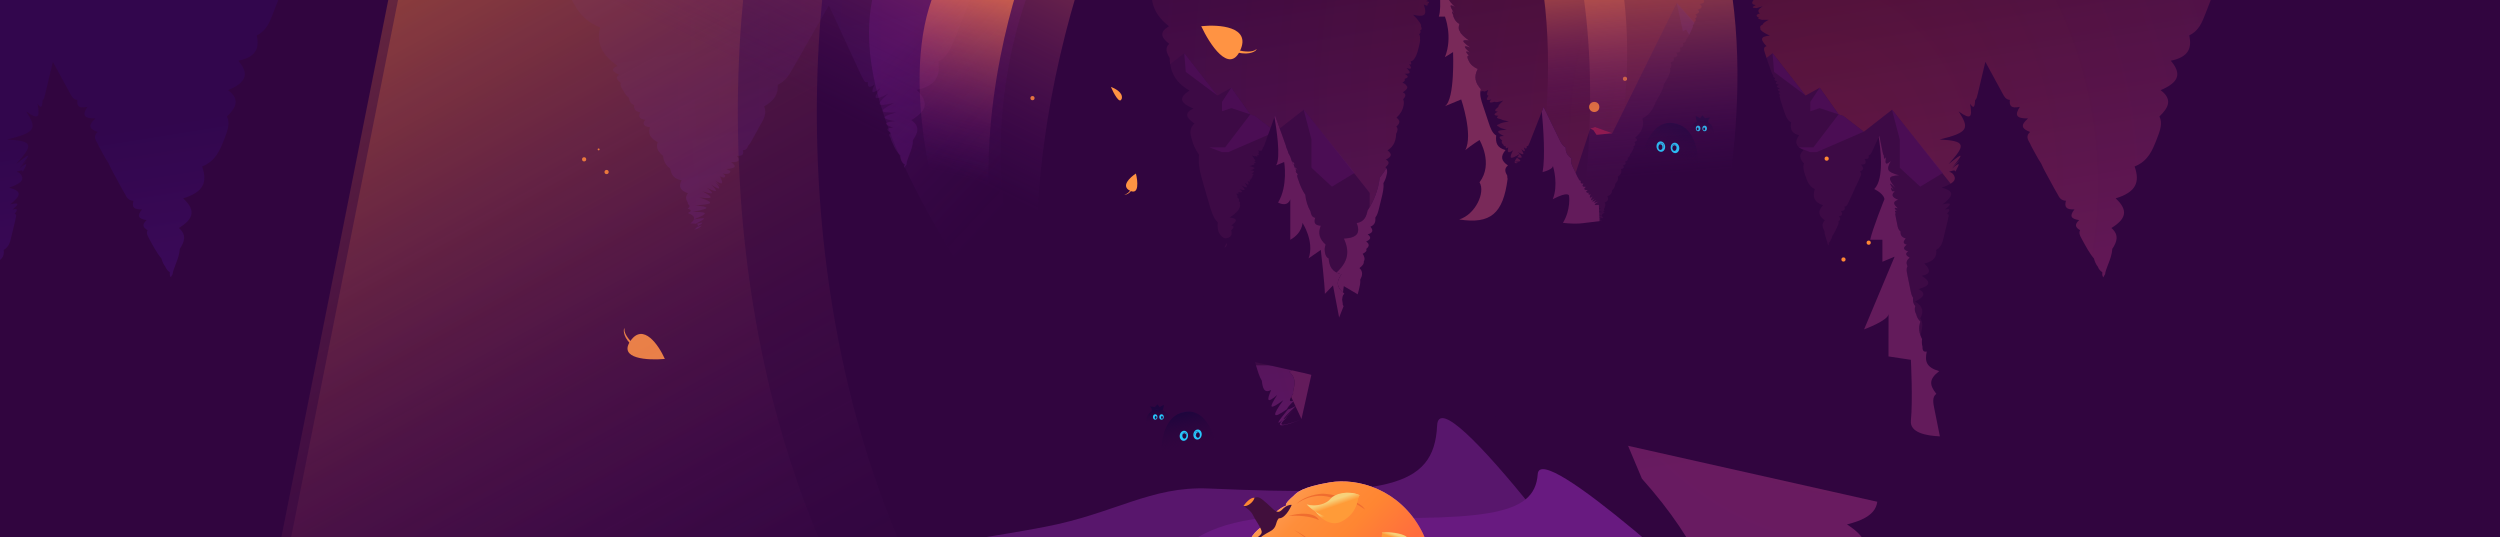 <svg width="2560" height="550" viewBox="0 0 2560 550" fill="none" xmlns="http://www.w3.org/2000/svg">
<rect x="0" y="0" width="2560" height="550" fill="#808080" stroke="none"/>
<g clip-path="url(#clip0_1096_5658)">
<rect width="2560" height="550" fill="white"/>
<path d="M0 -1H2560V550H0V-1Z" fill="url(#paint0_linear_1096_5658)"/>
<path d="M0 -1H2560V550H0V-1Z" fill="url(#paint1_radial_1096_5658)" fill-opacity="0.3"/>
<mask id="mask0_1096_5658" style="mask-type:alpha" maskUnits="userSpaceOnUse" x="0" y="-1" width="2560" height="551">
<path d="M0 -1H2560V550H0V-1Z" fill="url(#paint2_linear_1096_5658)"/>
<path d="M0 -1H2560V550H0V-1Z" fill="url(#paint3_radial_1096_5658)" fill-opacity="0.3"/>
</mask>
<g mask="url(#mask0_1096_5658)">
<path d="M2004.98 197.547L1988.98 177.331L1985.06 172.386L1937.5 112.321L1908.56 134.863L1887.61 118.72L1882.81 117.12L1863.47 89.778L1848.93 97.777L1830.6 74.216L1824.49 66.362L1815.19 54.437L1800.64 65.635L1786.1 51.092L1773.15 46.292L1769.95 38.293L1758.76 49.492L1757.16 47.746C1752.65 42.802 1739.85 28.985 1734.61 23.749C1728.21 17.35 1723.41 10.951 1723.41 10.951L1717.02 2.952L1650.99 136.463L1633.24 130.064L1628.44 131.664C1628.44 131.664 1621.9 151.152 1616.81 166.86C1613.46 177.186 1610.7 185.766 1610.7 186.494C1610.7 188.093 1601.1 197.692 1601.1 197.692L1588.3 186.494L1570.56 210.636L1540.02 183.294L1522.28 213.836L1511.08 196.092L1491.73 233.179L1477.19 229.979L1456.25 260.521L1443.3 249.322L1425.56 318.55C1425.56 318.55 1407.82 307.352 1407.82 297.608C1407.82 289.463 1394.14 344.147 1381.2 366.399C1381.06 366.545 1380.91 366.836 1380.91 366.981C1380.33 367.999 1379.75 368.872 1379.02 369.744C1377.71 371.635 1376.4 373.089 1375.24 374.108H2004.54L2004.98 197.547Z" fill="#3D0A45"/>
<path opacity="0.58" d="M1937.35 112.321L1945.35 142.863V171.805L1966.29 191.148L1989.56 177.041L1937.35 112.321Z" fill="#551160"/>
<path opacity="0.58" d="M1853.73 155.807L1840.78 150.862H1856.93L1882.67 117.121L1887.47 118.721L1908.41 134.864L1860.13 155.807H1853.73Z" fill="#551160"/>
<path opacity="0.58" d="M1848.93 97.778L1816.64 73.635L1815.04 54.437L1848.93 97.778Z" fill="#551160"/>
<path opacity="0.58" d="M1769.95 38.294V47.893L1786.1 51.092L1773.3 46.293L1769.95 38.294Z" fill="#48166D"/>
<path opacity="0.58" d="M1800.64 65.636L1768.35 67.236L1786.1 51.092L1800.64 65.636Z" fill="#551160"/>
<path opacity="0.58" d="M1758.76 49.492L1731.41 38.294L1726.61 30.295L1723.27 31.895L1716.87 2.807L1758.76 49.492Z" fill="#48166D"/>
<path opacity="0.58" d="M1863.33 89.778L1853.73 104.322V113.921L1863.33 110.721L1882.67 117.121L1863.33 89.778Z" fill="#551160"/>
<path opacity="0.5" d="M1650.99 136.464L1634.84 138.064L1631.64 133.264L1628.44 131.664L1633.24 130.065L1650.99 136.464Z" fill="#ED2853"/>
<path opacity="0.5" d="M1588.16 186.349L1582.49 198.856L1589.76 199.147L1601.1 197.548L1588.16 186.349Z" fill="#ED2853"/>
<path opacity="0.5" d="M1539.87 183.149L1543.07 195.948L1547.87 249.032L1556.02 257.177L1570.41 210.491L1539.87 183.149Z" fill="#ED2853"/>
<path opacity="0.5" d="M1510.93 195.948L1512.53 250.632L1522.13 213.691L1510.93 195.948Z" fill="#ED2853"/>
<path opacity="0.5" d="M1477.19 229.834L1481.99 236.234L1491.59 233.034L1477.19 229.834Z" fill="#ED2853"/>
<path opacity="0.5" d="M1407.96 297.317L1406.36 311.861L1412.76 315.061L1419.6 317.242L1425.56 318.26L1407.96 297.317Z" fill="#ED2853"/>
<path d="M1402.58 197.547L1386.58 177.331L1382.65 172.386L1335.1 112.321L1306.15 134.863L1285.21 118.72L1280.41 117.12L1261.07 89.778L1246.52 97.777L1228.2 74.216L1222.09 66.362L1212.78 54.437L1198.24 65.635L1183.7 51.092L1170.75 46.292L1167.55 38.293L1156.35 49.492L1154.75 47.746C1150.25 42.802 1137.45 28.985 1132.21 23.749C1125.81 17.35 1121.01 10.951 1121.01 10.951L1114.61 2.952L1048.58 136.463L1030.84 130.064L1026.04 131.664C1026.04 131.664 1019.5 151.152 1014.41 166.86C1011.06 177.186 1008.3 185.766 1008.3 186.494C1008.3 188.093 998.699 197.692 998.699 197.692L985.901 186.494L968.158 210.636L937.616 183.294L919.873 213.836L908.674 196.092L889.331 233.179L874.787 229.979L853.844 260.521L840.9 249.322L823.157 318.55C823.157 318.55 805.414 307.352 805.414 297.608C805.414 289.463 791.742 344.147 778.799 366.399C778.653 366.545 778.508 366.836 778.508 366.981C777.926 367.999 777.344 368.872 776.617 369.744C775.308 371.635 773.999 373.089 772.836 374.108H1402.14L1402.58 197.547Z" fill="#3D0A45"/>
<path opacity="0.58" d="M1334.95 112.321L1342.95 142.863V171.805L1363.89 191.148L1387.16 177.041L1334.95 112.321Z" fill="#551160"/>
<path opacity="0.58" d="M1251.32 155.807L1238.38 150.862H1254.52L1280.27 117.121L1285.07 118.721L1306.01 134.864L1257.72 155.807H1251.32Z" fill="#551160"/>
<path opacity="0.58" d="M1246.52 97.778L1214.24 73.635L1212.64 54.437L1246.52 97.778Z" fill="#551160"/>
<path opacity="0.58" d="M1167.55 38.294V47.893L1183.7 51.092L1170.9 46.293L1167.55 38.294Z" fill="#48166D"/>
<path opacity="0.58" d="M1198.24 65.636L1165.95 67.236L1183.7 51.092L1198.24 65.636Z" fill="#551160"/>
<path opacity="0.58" d="M1156.35 49.492L1129.01 38.294L1124.21 30.295L1120.87 31.895L1114.47 2.807L1156.35 49.492Z" fill="#48166D"/>
<path opacity="0.58" d="M1260.92 89.778L1251.32 104.322V113.921L1260.92 110.721L1280.27 117.121L1260.92 89.778Z" fill="#551160"/>
<path opacity="0.5" d="M1048.58 136.464L1032.44 138.064L1029.24 133.264L1026.04 131.664L1030.84 130.065L1048.58 136.464Z" fill="#ED2853"/>
<path opacity="0.5" d="M985.755 186.349L980.083 198.856L987.355 199.147L998.699 197.548L985.755 186.349Z" fill="#ED2853"/>
<path opacity="0.5" d="M937.47 183.149L940.67 195.948L945.469 249.032L953.614 257.177L968.012 210.491L937.47 183.149Z" fill="#ED2853"/>
<path opacity="0.5" d="M908.528 195.948L910.128 250.632L919.727 213.691L908.528 195.948Z" fill="#ED2853"/>
<path opacity="0.5" d="M874.787 229.834L879.586 236.234L889.185 233.034L874.787 229.834Z" fill="#ED2853"/>
<path opacity="0.5" d="M805.559 297.317L803.959 311.861L810.358 315.061L817.194 317.242L823.157 318.26L805.559 297.317Z" fill="#ED2853"/>
<path d="M-89.143 668.217C-84.953 650.42 -80.522 631.739 -75.948 612.343C-73.251 600.91 -70.458 589.238 -80.715 582.603C-64.871 565.521 -62.03 553.509 -87.554 537.006C-56.251 529.18 -53.314 516.895 -58.081 497.499C-49.124 499.133 -47.823 493.688 -47.872 487.291C-46.33 482.97 -46.09 477.661 -46.957 472.523C-40.118 461.022 -37.518 450.099 -43.008 437.338C-37.662 432.779 -34.339 427.811 -33.232 422.672C-29.764 417.364 -28.464 411.92 -30.92 406.135C-25.912 401.065 -24.611 395.654 -25.863 389.53C-22.059 384.834 -20.759 379.457 -19.555 374.081C-18.255 368.739 -16.954 363.362 -15.702 358.054C-14.45 352.746 -13.198 347.437 -11.946 342.163C-10.549 336.344 -9.201 330.559 -12.572 325.932C-8.719 319.228 -9.635 313.682 -17.87 308.782C-8.912 304.358 -6.023 300.479 -14.258 295.987C-2.17 292.618 -1.207 288.637 -10.983 282.444C-1.111 280.403 -2.026 276.115 -8.382 269.854C1.442 267.506 4.716 262.844 3.801 255.902C9.195 252.908 10.447 247.634 11.603 242.393C12.662 238.106 13.674 233.852 14.685 229.633C15.215 227.523 15.697 225.414 15.986 223.542C16.708 221.262 17.189 219.186 14.878 219.118C18.152 215.103 18.634 213.061 12.663 214.661C19.597 208.978 20.079 206.971 10.351 209.318C21.668 200.335 22.727 195.741 9.436 192.134C17.141 189.446 21.283 186.996 22.487 184.274C23.064 182.913 22.968 181.484 22.149 179.919C21.379 178.353 19.982 176.686 17.045 175.869C21.331 174.44 23.643 173.725 22.968 175.937C26.821 171.718 27.64 170.391 23.835 174.848C28.362 167.294 28.217 165.525 20.079 172.637C29.373 162.36 30.384 160.795 20.271 171.412C31.877 157.222 32.359 155.214 16.419 168.111C33.9 148.681 34.96 144.223 7.221 142.862C36.982 135.648 37.993 131.497 26.821 114.109C39.872 123.5 40.786 119.655 38.475 106.214C42.52 112.305 43.339 108.801 43.676 102.267C44.928 102.165 45.651 99.001 46.373 96.006C51.333 75.181 54.126 63.305 54.126 63.305C54.126 63.305 54.656 64.258 55.619 66.028C58.22 70.825 64.143 81.748 72.041 96.21C73.582 99.034 75.219 102.029 79.216 102.267C78.542 108.188 80.324 111.387 89.426 109.413C83.888 118.022 85.766 121.425 97.853 121.289C89.57 128.4 91.496 131.939 99.924 135.138C95.445 139.221 97.468 142.896 99.779 146.707C100.454 148.375 101.369 150.11 102.332 151.846C103.295 153.581 104.21 155.35 105.173 157.086C107.099 160.625 109.026 164.13 111.338 167.532C112.879 171.241 114.805 174.78 116.731 178.319C118.657 181.892 120.584 185.431 122.51 188.936C124.34 192.271 126.122 195.571 128 198.702C129.686 202.105 131.467 205.371 136.668 205.575C134.935 211.768 136.668 214.899 145.385 214.389C140.039 221.126 141.677 224.155 150.201 225.38C144.952 230.109 146.493 233.036 151.116 235.69C149.575 238.684 151.116 241.441 152.56 244.095C154.487 247.702 156.317 251.105 158.195 254.269C158.387 254.643 158.628 255.018 158.821 255.358C160.892 258.795 162.963 261.959 165.274 264.648C166.237 267.948 167.393 270.773 169.271 273.018C170.186 275.503 171.823 277.442 173.894 278.803C173.605 281.832 174.135 283.601 175.387 284.009C174.954 283.601 175.531 282.478 176.784 280.709C176.832 278.565 178.18 275.094 179.914 270.602C181.648 266.145 183.766 260.667 184.152 254.814C188.727 247.906 191.52 240.624 183.189 233.478C197.78 224.529 201.2 215.682 187.571 203.126C208.616 196.694 212.565 186.52 206.978 170.459C213.913 167.737 218.488 163.551 221.907 158.583C225.327 153.615 227.542 147.864 229.853 141.978C232.887 134.151 235.969 126.121 232.358 119.281C242.374 109.753 245.601 101.383 233.61 92.331C252.199 84.403 255.521 75.76 244.06 62.182C262.312 58.337 265.731 49.49 262.938 36.185C272.617 31.728 276.133 22.778 279.6 13.761C282.201 7.023 284.849 0.286 287.45 -6.486C288.365 -8.731 289.232 -11.011 288.846 -12.713C290.917 -15.401 291.736 -17.511 288.365 -18.293C293.373 -21.764 294.192 -23.874 288.172 -24.656C295.829 -28.127 296.648 -30.271 289.184 -31.87C298.237 -34.524 299.008 -36.634 291.88 -39.459C300.549 -40.888 301.319 -43.031 295.974 -46.706C302.812 -47.251 303.534 -49.395 300.789 -53.07C304.979 -53.648 305.654 -55.758 305.268 -58.548C307.339 -60.079 308.35 -62.257 309.313 -64.469C313.166 -73.214 316.73 -81.959 320.101 -90.602C321.545 -94.209 322.942 -97.816 324.098 -101.219C327.084 -108.535 329.828 -115.612 320.967 -116.94C335.222 -129.564 337.919 -136.438 313.359 -138.275C320.823 -141.201 326.554 -143.822 330.455 -146.238C334.5 -148.79 336.715 -151.138 335.559 -152.771C337.389 -155.97 335.896 -158.419 330.455 -160.359C329.01 -163.83 323.616 -166.79 315.767 -170.057C324.869 -170.057 331.514 -170.363 331.899 -170.023C341.194 -172.099 344.228 -173.494 338.256 -173.8C347.069 -177.645 346.877 -180.401 336.812 -182.988C343.65 -187.411 340.616 -191.733 330.166 -197.415C338.69 -195.34 343.843 -194.115 344.709 -193.706C355.786 -193.809 356.46 -195.578 346.587 -199.763C358.29 -201.192 357.519 -205.446 347.262 -214.021C360.601 -208.713 363.443 -209.087 355.593 -215.348C367.151 -212.83 368.066 -216.199 361.372 -225.25C370.233 -221.779 371.485 -223.991 367.054 -231.817C373.796 -228.891 374.808 -231.545 372.207 -238.725C378.853 -241.924 381.694 -249.24 384.102 -256.692C386.992 -262.851 389.4 -269.146 391.615 -274.828C392.337 -276.632 393.011 -278.367 393.637 -280.069C401.246 -299.635 405.677 -311 405.677 -311C405.677 -311 414.008 -296.47 428.022 -272.174C430.815 -267.308 433.801 -262.068 437.22 -256.896C440.254 -250.873 443.673 -244.884 449.741 -241.72C450.897 -232.362 454.701 -225.76 465.633 -222.868C460.384 -215.858 462.166 -212.728 472.76 -212.626C465.97 -206.535 468.041 -203.472 479.358 -201.873C471.797 -196.939 473.483 -193.536 484.078 -190.133C477.962 -186.969 480.755 -183.804 489.905 -180.163C484.607 -178.258 485.185 -175.74 490.338 -172.269C487.015 -170.772 488.267 -168.356 492.168 -165.225C491.253 -163.592 493.035 -161.244 495.683 -158.624C494.961 -157.297 495.395 -155.731 496.358 -154.064C496.839 -152.601 497.802 -151.036 498.862 -149.47C499.584 -147.905 500.403 -146.34 501.27 -144.774C502.136 -143.209 503.052 -141.61 504.015 -140.079C505.797 -136.88 507.627 -133.681 510.709 -131.64C511.335 -127.284 513.213 -124.051 518.607 -123.337C516.921 -117.552 518.799 -114.285 526.938 -114.183C522.796 -107.786 524.915 -104.588 534.884 -104.009C529.635 -98.292 532.187 -95.196 541.867 -93.562C538.062 -89.275 541.337 -86.417 548.416 -84.001C545.189 -79.713 545.768 -75.868 549.668 -72.023C547.694 -68.416 549.042 -64.775 551.594 -61.1C552.413 -57.697 554.436 -54.227 556.699 -50.79C558.963 -47.353 561.467 -43.95 564.163 -40.513C564.645 -34.456 568.209 -28.297 571.869 -22.274C575.529 -16.252 579.333 -10.365 583.33 -4.75C589.35 8.453 596.333 20.601 614.585 28.155C610.058 44.454 616.8 56.194 632.355 67.525C625.035 70.519 626.672 73.344 634.137 76.508C629.899 78.992 631.488 81.782 635.774 84.879C634.715 87.363 636.304 90.119 638.326 92.807C639.627 95.53 641.36 98.184 644.009 100.192C644.442 103.526 645.791 106.249 649.499 107.644C648.777 111.557 650.414 114.143 655.567 115.096C653.4 119.315 654.7 121.867 660.768 122.65C657.493 126.937 658.89 129.455 665.632 130.34C663.176 136.839 665.921 141.637 673.481 145.55C671.266 150.961 673.867 155.487 679.116 159.74C679.212 164.81 681.957 169.574 686.387 172.637C687.206 178.66 689.711 183.015 697.994 184.614C694.43 191.25 696.645 195.129 704.447 197.885C702.665 200.131 702.232 202.105 702.713 203.908C703.195 205.712 704.639 207.345 704.495 208.842C706.421 210.476 706.807 211.973 704.062 213.538C707.962 214.797 708.781 216.158 704.302 218.132C709.166 219.969 711.478 221.909 710.611 224.563C713.163 223.542 715.282 222.657 716.968 221.841C723.18 218.982 723.276 217.621 717.257 217.179C715.186 216.975 712.345 216.941 708.781 216.975C712.248 216.328 715.138 215.75 717.353 215.239C725.251 213.402 725.54 212.245 717.546 210.986C716.005 210.748 714.126 210.475 711.911 210.237C714.03 210.101 715.957 209.965 717.642 209.829C730.452 208.774 730.115 207.107 717.979 202.819C717.353 202.581 716.679 202.343 715.956 202.105C716.679 202.207 717.401 202.275 718.027 202.343C731.415 203.806 730.115 201.798 718.99 195.741C730.693 199.416 732.234 198.838 723.614 192.203C734.931 197.545 735.99 196.83 728.044 188.97C738.013 195.265 738.928 194.38 732.33 185.941C739.554 192.679 739.217 191.862 732.571 184.887C739.939 189.718 740.902 188.391 737.724 181.552C738.832 182.947 739.458 183.73 739.747 184.036C739.409 183.593 738.35 182.301 736.809 180.361C740.758 182.437 742.684 182.232 742.588 179.544C742.01 179.204 741.143 178.591 739.987 177.775C745.14 178.591 747.693 177.809 747.885 175.121C747.307 174.78 745.959 173.998 743.792 173.079C748.656 172.705 751.401 172.024 752.123 170.867C752.893 169.778 751.641 168.179 748.559 166.035C757.035 166.239 758.191 164.198 754.483 159.502C760.599 160.012 761.803 157.903 760.695 153.887C764.21 153.615 765.463 151.471 766.378 148.919C767.63 147.694 768.545 146.061 769.46 144.428C772.253 139.494 775.046 134.525 777.598 129.591C781.788 122.82 785.641 116.082 782.51 108.971C793.25 102.709 797.054 96.074 796.428 86.853C804.47 83.109 808.082 76.746 811.55 70.621C815.065 64.496 818.436 58.575 821.614 53.029C837.458 25.194 848.727 5.458 848.727 5.458C848.727 5.458 850.268 8.827 852.965 14.578C858.599 26.862 869.339 50.069 880.848 74.977C881.811 77.019 882.726 79.06 883.882 80.762C884.797 83.11 885.857 85.117 888.602 83.824C888.361 89.031 889.757 90.936 895.633 86.478C891.636 95.053 892.165 97.265 901.652 90.085C893.514 101.553 894.38 103.628 909.406 96.108C896.307 107.712 897.366 109.719 915.763 105.296C899.196 113.701 899.967 115.674 917.641 115.232C901.556 119.553 902.375 121.493 916.629 124.079C904.108 125.27 904.975 127.142 914.559 130.816C906.757 131.021 907.672 133.028 912.584 136.431C909.502 136.975 910.369 138.881 911.91 141.059C912.103 142.59 912.921 144.394 913.74 146.129C916.148 151.335 918.267 155.997 921.927 159.025C921.879 163.687 923.275 166.784 926.694 168.349C925.49 170.561 925.635 171.718 926.983 171.854C926.02 171.65 926.646 170.459 928.284 168.383C928.091 166.341 929.439 162.905 931.125 158.515C932.136 155.997 933.244 153.173 933.966 150.212C934.544 148.034 934.881 145.755 934.833 143.509C939.793 136.397 942.587 129.387 933.148 123.024C948.606 113.905 951.929 105.432 938.878 92.059C959.008 87.397 962.765 77.767 960.983 62.795C970.662 57.657 974.804 47.142 979.042 36.321C983.28 25.466 987.662 14.306 992.093 2.974C996.571 -8.391 1001.1 -19.927 997.197 -30.373C1010.2 -43.133 1014.73 -54.839 1004.61 -71.24C1011.02 -73.52 1015.83 -76.311 1019.45 -79.475C1023.11 -82.674 1025.56 -86.247 1027.39 -90.024C1029.32 -93.903 1030.52 -97.986 1025.66 -97.714C1033.51 -105.54 1035.24 -109.045 1023.4 -104.043C1038.52 -116.123 1040.06 -119.764 1022.09 -114.149C1029.08 -118.437 1033.89 -121.704 1036.45 -124.051C1039.09 -126.433 1039.53 -127.931 1037.46 -128.611C1035.82 -129.326 1031.77 -129.258 1025.42 -128.577C1031.34 -132.116 1036.01 -135.281 1039.58 -138.207C1043.19 -141.133 1045.69 -143.788 1046.7 -146.544C1048.92 -148.96 1049.64 -151.41 1049.69 -153.894C1049.79 -156.378 1049.16 -158.862 1048.05 -161.516C1053.35 -164.204 1056.77 -167.471 1059.22 -171.01C1060.43 -172.779 1061.44 -174.583 1061.44 -175.025C1063.12 -178.292 1063.9 -180.163 1061.92 -177.747C1066.3 -186.322 1067.94 -190.542 1060.91 -183.566C1071.17 -198.742 1072.71 -202.69 1058.69 -196.122C1075.69 -210.38 1077.19 -214.089 1068.57 -226.067C1079.98 -221.235 1081.28 -224.638 1081.42 -240.699C1083.88 -231.171 1085.08 -234.267 1087.06 -245.939C1087.4 -240.154 1088.46 -242.945 1090.14 -249.41C1090.53 -248.117 1091.44 -250.533 1092.4 -253.255C1093.18 -254.99 1093.99 -256.998 1094.72 -258.835C1097.56 -266.117 1099.15 -270.167 1099.15 -270.167C1099.15 -270.167 1099.58 -268.703 1100.4 -265.879C1101.03 -263.735 1101.89 -260.775 1102.95 -257.134C1103.53 -255.024 1104.2 -252.676 1105.74 -251.451C1105.74 -247.504 1106.56 -244.714 1111.48 -246.654C1108.3 -238.657 1109.26 -235.39 1120.24 -239.099C1111.23 -228.483 1112.29 -224.842 1127.75 -224.808C1114.56 -217.117 1115.71 -213.102 1126.74 -207.59C1117.54 -206.739 1118.17 -204.561 1124.82 -201.192C1120.19 -201.09 1121.54 -199.763 1125.83 -198.538C1125.68 -198.879 1128.52 -199.321 1132.52 -201.056C1131.12 -197.824 1130.16 -194.897 1129.53 -192.311C1126.4 -179.381 1132.18 -175.059 1157.75 -180.401C1151.25 -174.855 1146.49 -170.227 1143.16 -166.212C1139.84 -162.197 1137.96 -158.794 1138.93 -156.65C1136.37 -152.839 1136.66 -150.287 1141 -148.858C1138.68 -145.489 1140.47 -143.243 1143.31 -141.065C1141.38 -138.377 1140.85 -135.655 1141.33 -132.865C1140.71 -130.109 1141.09 -127.216 1141.72 -124.29C1142.34 -121.363 1143.21 -118.403 1144.08 -115.408C1145.72 -109.76 1147.4 -104.009 1150.05 -98.769C1151.4 -96.149 1153.04 -93.631 1155.06 -91.385C1156.98 -89.037 1159.34 -86.893 1163.49 -86.451C1161.32 -81.755 1160.74 -78.59 1167.1 -81.04C1160.4 -72.533 1160.6 -69.641 1173.41 -73.078C1162.04 -64.095 1163.24 -61.406 1177.64 -61.44C1166.76 -56.166 1169.07 -53.614 1178.22 -50.96C1175 -48.578 1178.61 -46.094 1182.94 -43.576C1177.5 -41.636 1174.03 -39.731 1173.31 -37.383C1170.71 -35.715 1170.85 -33.606 1172.54 -31.36C1174.22 -29.114 1177.45 -26.698 1182.03 -24.078C1172.73 -20.913 1175.48 -15.605 1181.11 -10.127C1179.04 -6.145 1179.23 -1.722 1180.2 2.566C1182.07 11.107 1186.99 19.035 1197 26.896C1187.08 32.748 1188.72 38.329 1197.29 44.862C1192.52 49.184 1194.74 54.424 1197.73 59.358C1197.82 63.578 1198.45 67.695 1199.65 71.608C1202.16 79.469 1207.21 86.546 1218.05 92.705C1206.63 100.123 1208.18 105.432 1222 111.114C1212.22 115.776 1214.77 120.778 1223.1 126.461C1217.86 131.361 1218.39 136.941 1220.5 142.59C1221.56 147.83 1224.16 153.173 1227.82 158.549C1226.52 168.689 1229.56 179.068 1232.54 189.31C1234.52 196.15 1236.49 202.921 1238.42 209.625C1240.39 216.328 1242.32 222.964 1246.99 227.796C1246.12 236.098 1248 242.598 1258.6 246.239C1251.23 253.793 1252.63 258.523 1265.1 261.789C1255.85 267.574 1257.68 271.861 1268.71 276.149C1264.52 278.565 1262.64 281.015 1262.74 283.499C1262.83 285.983 1264.91 288.535 1268.71 291.189C1266.01 294.354 1270.11 297.995 1276.9 300.785C1272.61 306.638 1271.02 311.64 1274.3 316.132C1273.57 320.93 1277.67 325.217 1284.6 329.573C1279.98 333.248 1278.25 337.025 1278.39 340.938C1278.34 344.817 1280.22 348.832 1282.77 353.018C1281.91 359.415 1283.93 366.459 1285.85 373.094C1287.83 379.729 1289.61 385.991 1292.11 389.836C1292.98 397.628 1294.57 403.005 1301.65 399.364C1296.79 410.661 1297.56 413.281 1307.86 404.434C1298.95 418.147 1299.63 420.393 1314.12 409.776C1302.28 425.871 1302.47 430.057 1318.07 418.861C1317.88 417.909 1320.14 415.186 1324.33 411.035C1324.62 410.729 1324.96 410.355 1325.34 410.014C1324.86 410.219 1324.43 410.355 1324.04 410.457C1320.09 411.682 1320.19 409.81 1322.16 406.373C1322.69 405.386 1323.37 404.297 1324.19 403.073C1323.56 401.201 1325.34 397.05 1325.63 392.932C1325.87 388.815 1324.67 384.698 1320.33 380.852C1337.09 369.419 1341.48 359.041 1327.22 342.231C1350.82 337.093 1355.73 325.523 1357.61 309.904C1363 308.373 1365.22 303.133 1366.28 297.927C1367.29 292.721 1367.14 287.548 1364.54 282.478C1378.85 271.079 1383.52 260.122 1376.1 244.299C1390.55 243.584 1392.86 238.038 1389.3 228.442C1397.24 226.979 1399.22 221.466 1400.42 215.511C1403.89 210.441 1406.59 204.929 1408.66 199.314C1410.73 193.7 1412.17 187.949 1412.8 181.96C1419.15 174.304 1423.3 166.001 1426.96 157.732C1427.87 155.657 1428.74 153.581 1429.46 151.573C1430.42 149.43 1431.39 147.32 1431.77 145.346C1432.16 143.339 1432.06 141.501 1430.28 141.093C1432.83 138.2 1434.32 136.635 1433.84 138.405C1436.2 133.641 1436.64 132.178 1433.89 136.329C1436.3 129.387 1435.53 127.992 1429.27 134.117C1436.68 125.338 1438.56 124.045 1434.9 132.994C1435.67 131.565 1436.35 130.306 1436.92 129.217C1437.02 129.115 1437.07 129.013 1437.07 128.911C1441.98 117.58 1441.55 116.185 1433.26 125.644C1444.15 112.339 1445.54 111.421 1440.49 123.841C1447.86 108.052 1448.72 105.534 1444.77 112.271C1450.41 101.553 1451.37 99.851 1453.2 97.707C1453.01 96.448 1453.73 94.679 1459.27 83.45C1456.52 88.316 1457.78 85.219 1462.79 73.616C1462.93 73.378 1463.03 73.174 1463.12 72.935C1463.03 73.037 1462.98 73.139 1462.93 73.207C1463.36 72.118 1464.62 69.09 1466.45 64.803C1466.45 64.803 1466.45 64.769 1466.49 64.734C1466.49 64.666 1466.54 64.598 1466.59 64.496C1466.93 63.646 1468.03 60.992 1469.43 57.759C1470.2 55.921 1471.5 52.825 1472.75 49.967C1480.07 32.714 1484.41 22.472 1484.41 22.472C1484.41 22.472 1484.89 23.561 1485.76 25.671C1487.83 30.605 1492.21 40.983 1498.28 55.445C1499.72 58.882 1501.26 62.557 1503.09 66.334C1504.54 70.315 1506.27 74.433 1508.34 78.652C1508.44 79.571 1508.82 80.455 1509.35 81.238C1509.59 82.123 1509.98 82.973 1510.46 83.722C1510.8 84.505 1511.28 85.219 1511.76 85.866C1512.24 86.512 1512.77 87.057 1513.35 87.499C1513.59 89.371 1513.93 91.004 1515.42 91.31C1515.28 93.42 1516.24 94.169 1518.84 93.114C1519.18 94.305 1521.2 93.658 1523.95 92.025C1522.69 95.189 1521.87 97.809 1524.33 97.912C1521.39 101.927 1521.73 103.424 1527.12 101.791C1523.85 105.296 1525.68 105.636 1530.93 104.139C1531.07 105.194 1534.68 104.377 1539.36 102.948C1536.32 105.738 1533.96 108.12 1534.35 109.447C1530.59 112.237 1529.58 114.007 1533.82 114.279C1528.95 117.001 1529.34 118.26 1534.49 118.6C1531.46 120.438 1533.24 121.323 1536.8 122.003C1538.1 122.922 1541.28 123.637 1545.09 124.283C1539.6 125.27 1535.98 126.155 1535.45 127.005C1532.32 127.924 1532.28 128.775 1534.83 129.762C1535.26 130.68 1538.34 131.735 1542.82 132.926C1538.92 133.062 1536.42 133.368 1535.21 133.879C1533.82 134.355 1533.72 135.07 1534.64 135.955C1535.5 136.873 1537.38 137.996 1540.08 139.323C1533.91 139.221 1534.88 141.161 1538.34 144.053C1537.67 144.461 1537.57 145.142 1537.81 145.925C1538.06 146.708 1538.63 147.592 1539.4 148.068C1539.79 149.293 1540.42 150.144 1541.76 149.6C1541.67 151.777 1542.29 152.56 1544.46 150.825C1543.4 155.657 1543.83 157.903 1549.42 153.785C1545.09 162.19 1545.86 164.232 1556.16 157.664C1547.83 168.009 1549.08 169.744 1563.48 163.517C1552.21 172.909 1554.09 174.304 1568.97 170.629C1558.72 176.72 1561.41 177.741 1572.34 176.584C1567.82 179.272 1571.53 179.817 1576.63 179.953C1573.79 182.709 1572.1 185.193 1573.6 187.473C1569.36 189.957 1568.35 192.202 1570.61 194.652C1566.95 196.49 1566.61 198.532 1567.91 200.846C1566.57 202.479 1566.9 204.384 1567.53 206.256C1570.13 213.674 1578.22 220.343 1591.85 227.864C1571.72 229.769 1573.93 235.078 1588.14 243.891C1579.37 244.878 1582.6 249.369 1588.28 253.725C1586.21 257.944 1586.6 261.993 1589.1 264.92C1591.65 267.846 1596.33 269.65 1604.32 269.99C1593.77 282.24 1596.52 288.671 1617.42 292.686C1609.71 297.076 1606.49 300.853 1607.21 304.494C1607.93 308.135 1612.56 311.64 1621.22 314.6C1615.2 317.935 1613.28 320.759 1618.09 318.548C1613.37 326.816 1615.49 330.083 1627.68 326C1618.77 336.038 1619.97 338.76 1635.53 333.248C1623.44 344.137 1625.8 346.791 1644.97 342.775C1631.1 351.827 1634.08 354.209 1653.06 352.644C1640.92 358.598 1644.77 360.606 1659.51 361.048C1645.3 370.338 1643.47 377.45 1658.5 386.195C1642.7 390.448 1643.76 396.335 1653.44 404.774C1647.57 407.394 1650.26 412.566 1653.44 417.738C1654.4 422.298 1655.75 426.892 1657.25 431.282C1660.23 440.129 1663.7 448.295 1666.73 455.509C1675.83 477.151 1681.32 490.15 1681.32 490.15C2153.65 1019.25 500.34 1210.35 -128.873 835.735C-128.873 835.735 -112.307 765.877 -89.143 668.217ZM1313.88 429.648C1311.04 432.609 1310.03 434.446 1310.9 435.161C1310.94 434.957 1310.99 434.718 1311.19 434.446C1311.04 434.82 1310.99 435.093 1311.09 435.331C1312.29 435.943 1315.66 435.365 1321.39 433.596C1321.54 433.561 1321.68 433.528 1321.83 433.459C1324.67 432.507 1328.04 431.282 1331.99 429.784C1314.27 436.114 1308.97 436.692 1314.03 431.009C1314.12 430.907 1314.22 430.805 1314.36 430.669C1314.41 430.601 1314.51 430.499 1314.6 430.431C1315.62 429.342 1317.01 428.015 1318.75 426.484C1315.95 428.695 1314.51 429.58 1314.36 429.274C1316.82 427.164 1320.14 424.068 1324.43 419.984C1320.05 423.761 1316.63 426.824 1314.32 429.206C1314.32 428.355 1318.6 423.625 1326.64 416.071C1326.79 415.935 1326.98 415.765 1327.13 415.629C1326.93 415.731 1326.74 415.833 1326.6 415.901C1322.6 418.045 1320.09 419.1 1318.94 419.202C1307.91 432.371 1306.08 436.284 1313.88 429.648ZM714.175 231.879C715.09 231.334 715.86 230.858 716.534 230.416C720.098 228.102 720.291 227.387 716.631 228.306C715.716 228.544 714.608 228.851 713.211 229.293C714.704 229.735 715.042 230.586 714.175 231.879ZM716.294 234.771C717.305 234.023 717.498 233.716 716.727 233.921C716.823 234.023 716.679 234.261 716.342 234.601C715.957 234.941 715.282 235.418 714.415 236.03C715.186 235.52 715.812 235.112 716.294 234.771ZM714.319 234.227C714.367 234.193 714.415 234.193 714.415 234.193C715.186 233.716 715.86 233.274 716.39 232.866C718.99 231.062 719.135 230.586 716.486 231.539C715.716 231.811 714.753 232.185 713.549 232.696C712.923 233.444 711.96 234.329 710.708 235.316C712.2 234.839 713.356 234.465 714.319 234.227ZM712.441 229.089C714.126 228.238 715.523 227.523 716.727 226.843C722.073 223.95 722.41 222.93 716.92 223.644C715.282 223.882 713.163 224.257 710.515 224.767C710.033 225.992 708.877 227.319 706.999 228.884C709.359 228.782 711.141 228.85 712.441 229.089Z" fill="url(#paint4_linear_1096_5658)"/>
<path d="M1889.73 668.217C1893.92 650.42 1898.35 631.739 1902.93 612.343C1905.62 600.91 1908.42 589.238 1898.16 582.603C1914 565.521 1916.84 553.509 1891.32 537.006C1922.62 529.18 1925.56 516.895 1920.79 497.499C1929.75 499.133 1931.05 493.688 1931 487.291C1932.54 482.97 1932.78 477.661 1931.92 472.523C1938.75 461.022 1941.35 450.099 1935.87 437.338C1941.21 432.779 1944.53 427.811 1945.64 422.672C1949.11 417.364 1950.41 411.92 1947.95 406.135C1952.96 401.065 1954.26 395.654 1953.01 389.53C1956.81 384.834 1958.11 379.457 1959.32 374.081C1960.62 368.739 1961.92 363.362 1963.17 358.054C1964.42 352.746 1965.67 347.437 1966.93 342.163C1968.32 336.344 1969.67 330.559 1966.3 325.932C1970.15 319.228 1969.24 313.682 1961 308.782C1969.96 304.358 1972.85 300.479 1964.62 295.987C1976.7 292.618 1977.67 288.637 1967.89 282.444C1977.76 280.403 1976.85 276.115 1970.49 269.854C1980.31 267.506 1983.59 262.844 1982.67 255.902C1988.07 252.908 1989.32 247.634 1990.48 242.393C1991.54 238.106 1992.55 233.852 1993.56 229.633C1994.09 227.523 1994.57 225.414 1994.86 223.542C1995.58 221.262 1996.06 219.186 1993.75 219.118C1997.03 215.103 1997.51 213.061 1991.54 214.661C1998.47 208.978 1998.95 206.971 1989.22 209.318C2000.54 200.335 2001.6 195.741 1988.31 192.134C1996.01 189.446 2000.16 186.996 2001.36 184.274C2001.94 182.913 2001.84 181.484 2001.02 179.919C2000.25 178.353 1998.86 176.686 1995.92 175.869C2000.2 174.44 2002.52 173.725 2001.84 175.937C2005.69 171.718 2006.51 170.391 2002.71 174.848C2007.23 167.294 2007.09 165.525 1998.95 172.637C2008.25 162.36 2009.26 160.795 1999.14 171.412C2010.75 157.222 2011.23 155.214 1995.29 168.111C2012.77 148.681 2013.83 144.223 1986.09 142.862C2015.85 135.648 2016.87 131.497 2005.69 114.109C2018.74 123.5 2019.66 119.655 2017.35 106.214C2021.39 112.305 2022.21 108.801 2022.55 102.267C2023.8 102.165 2024.52 99.001 2025.25 96.006C2030.21 75.181 2033 63.305 2033 63.305C2033 63.305 2033.53 64.258 2034.49 66.028C2037.09 70.825 2043.02 81.748 2050.91 96.21C2052.45 99.034 2054.09 102.029 2058.09 102.267C2057.41 108.188 2059.2 111.387 2068.3 109.413C2062.76 118.022 2064.64 121.425 2076.73 121.289C2068.44 128.4 2070.37 131.939 2078.8 135.138C2074.32 139.221 2076.34 142.896 2078.65 146.707C2079.33 148.375 2080.24 150.11 2081.2 151.846C2082.17 153.581 2083.08 155.35 2084.05 157.086C2085.97 160.625 2087.9 164.13 2090.21 167.532C2091.75 171.241 2093.68 174.78 2095.6 178.319C2097.53 181.892 2099.46 185.431 2101.38 188.936C2103.21 192.271 2104.99 195.571 2106.87 198.702C2108.56 202.105 2110.34 205.371 2115.54 205.575C2113.81 211.768 2115.54 214.899 2124.26 214.389C2118.91 221.126 2120.55 224.155 2129.07 225.38C2123.82 230.109 2125.37 233.036 2129.99 235.69C2128.45 238.684 2129.99 241.441 2131.43 244.095C2133.36 247.702 2135.19 251.105 2137.07 254.269C2137.26 254.643 2137.5 255.018 2137.69 255.358C2139.76 258.795 2141.84 261.959 2144.15 264.648C2145.11 267.948 2146.27 270.773 2148.14 273.018C2149.06 275.503 2150.7 277.442 2152.77 278.803C2152.48 281.832 2153.01 283.601 2154.26 284.009C2153.83 283.601 2154.4 282.478 2155.66 280.709C2155.7 278.565 2157.05 275.094 2158.79 270.602C2160.52 266.145 2162.64 260.667 2163.02 254.814C2167.6 247.906 2170.39 240.624 2162.06 233.478C2176.65 224.529 2180.07 215.682 2166.44 203.126C2187.49 196.694 2191.44 186.52 2185.85 170.459C2192.79 167.737 2197.36 163.551 2200.78 158.583C2204.2 153.615 2206.41 147.864 2208.73 141.978C2211.76 134.151 2214.84 126.121 2211.23 119.281C2221.25 109.753 2224.47 101.383 2212.48 92.331C2231.07 84.403 2234.39 75.76 2222.93 62.182C2241.18 58.337 2244.6 49.49 2241.81 36.185C2251.49 31.728 2255.01 22.778 2258.47 13.761C2261.07 7.023 2263.72 0.286 2266.32 -6.486C2267.24 -8.731 2268.1 -11.011 2267.72 -12.713C2269.79 -15.401 2270.61 -17.511 2267.24 -18.293C2272.25 -21.764 2273.06 -23.874 2267.05 -24.656C2274.7 -28.127 2275.52 -30.271 2268.06 -31.87C2277.11 -34.524 2277.88 -36.634 2270.75 -39.459C2279.42 -40.888 2280.19 -43.031 2274.85 -46.706C2281.68 -47.251 2282.41 -49.395 2279.66 -53.07C2283.85 -53.648 2284.53 -55.758 2284.14 -58.548C2286.21 -60.079 2287.22 -62.257 2288.19 -64.469C2292.04 -73.214 2295.6 -81.959 2298.97 -90.602C2300.42 -94.209 2301.81 -97.816 2302.97 -101.219C2305.96 -108.535 2308.7 -115.612 2299.84 -116.94C2314.09 -129.564 2316.79 -136.438 2292.23 -138.275C2299.7 -141.201 2305.43 -143.822 2309.33 -146.238C2313.37 -148.79 2315.59 -151.138 2314.43 -152.771C2316.26 -155.97 2314.77 -158.419 2309.33 -160.359C2307.88 -163.83 2302.49 -166.79 2294.64 -170.057C2303.74 -170.057 2310.39 -170.363 2310.77 -170.023C2320.07 -172.099 2323.1 -173.494 2317.13 -173.8C2325.94 -177.645 2325.75 -180.401 2315.68 -182.988C2322.52 -187.411 2319.49 -191.733 2309.04 -197.415C2317.56 -195.34 2322.72 -194.115 2323.58 -193.706C2334.66 -193.809 2335.33 -195.578 2325.46 -199.763C2337.16 -201.192 2336.39 -205.446 2326.13 -214.021C2339.47 -208.713 2342.32 -209.087 2334.47 -215.348C2346.02 -212.83 2346.94 -216.199 2340.24 -225.25C2349.11 -221.779 2350.36 -223.991 2345.93 -231.817C2352.67 -228.891 2353.68 -231.545 2351.08 -238.725C2357.73 -241.924 2360.57 -249.24 2362.98 -256.692C2365.86 -262.851 2368.27 -269.146 2370.49 -274.828C2371.21 -276.632 2371.88 -278.367 2372.51 -280.069C2380.12 -299.635 2384.55 -311 2384.55 -311C2384.55 -311 2392.88 -296.47 2406.89 -272.174C2409.69 -267.308 2412.67 -262.068 2416.09 -256.896C2419.13 -250.873 2422.55 -244.884 2428.61 -241.72C2429.77 -232.362 2433.57 -225.76 2444.51 -222.868C2439.26 -215.858 2441.04 -212.728 2451.63 -212.626C2444.84 -206.535 2446.91 -203.472 2458.23 -201.873C2450.67 -196.939 2452.36 -193.536 2462.95 -190.133C2456.83 -186.969 2459.63 -183.804 2468.78 -180.163C2463.48 -178.258 2464.06 -175.74 2469.21 -172.269C2465.89 -170.772 2467.14 -168.356 2471.04 -165.225C2470.13 -163.592 2471.91 -161.244 2474.56 -158.624C2473.83 -157.297 2474.27 -155.731 2475.23 -154.064C2475.71 -152.601 2476.68 -151.036 2477.73 -149.47C2478.46 -147.905 2479.28 -146.34 2480.14 -144.774C2481.01 -143.209 2481.92 -141.61 2482.89 -140.079C2484.67 -136.88 2486.5 -133.681 2489.58 -131.64C2490.21 -127.284 2492.09 -124.051 2497.48 -123.337C2495.79 -117.552 2497.67 -114.285 2505.81 -114.183C2501.67 -107.786 2503.79 -104.588 2513.76 -104.009C2508.51 -98.292 2511.06 -95.196 2520.74 -93.562C2516.94 -89.275 2520.21 -86.417 2527.29 -84.001C2524.06 -79.713 2524.64 -75.868 2528.54 -72.023C2526.57 -68.416 2527.91 -64.775 2530.47 -61.1C2531.29 -57.697 2533.31 -54.227 2535.57 -50.79C2537.84 -47.353 2540.34 -43.95 2543.04 -40.513C2543.52 -34.456 2547.08 -28.297 2550.74 -22.274C2554.4 -16.252 2558.21 -10.365 2562.2 -4.75C2568.22 8.453 2575.21 20.601 2593.46 28.155C2588.93 44.454 2595.67 56.194 2611.23 67.525C2603.91 70.519 2605.55 73.344 2613.01 76.508C2608.77 78.992 2610.36 81.782 2614.65 84.879C2613.59 87.363 2615.18 90.119 2617.2 92.807C2618.5 95.53 2620.23 98.184 2622.88 100.192C2623.32 103.526 2624.66 106.249 2628.37 107.644C2627.65 111.557 2629.29 114.143 2634.44 115.096C2632.27 119.315 2633.57 121.867 2639.64 122.65C2636.37 126.937 2637.76 129.455 2644.5 130.34C2642.05 136.839 2644.79 141.637 2652.35 145.55C2650.14 150.961 2652.74 155.487 2657.99 159.74C2658.09 164.81 2660.83 169.574 2665.26 172.637C2666.08 178.66 2668.58 183.015 2676.87 184.614C2673.3 191.25 2675.52 195.129 2683.32 197.885C2681.54 200.131 2681.1 202.105 2681.59 203.908C2682.07 205.712 2683.51 207.345 2683.37 208.842C2685.29 210.476 2685.68 211.973 2682.93 213.538C2686.84 214.797 2687.65 216.158 2683.18 218.132C2688.04 219.969 2690.35 221.909 2689.48 224.563C2692.04 223.542 2694.16 222.657 2695.84 221.841C2702.05 218.982 2702.15 217.621 2696.13 217.179C2694.06 216.975 2691.22 216.941 2687.65 216.975C2691.12 216.328 2694.01 215.75 2696.23 215.239C2704.12 213.402 2704.41 212.245 2696.42 210.986C2694.88 210.748 2693 210.475 2690.78 210.237C2692.9 210.101 2694.83 209.965 2696.52 209.829C2709.32 208.774 2708.99 207.107 2696.85 202.819C2696.23 202.581 2695.55 202.343 2694.83 202.105C2695.55 202.207 2696.27 202.275 2696.9 202.343C2710.29 203.806 2708.99 201.798 2697.86 195.741C2709.57 199.416 2711.11 198.838 2702.49 192.203C2713.8 197.545 2714.86 196.83 2706.92 188.97C2716.89 195.265 2717.8 194.38 2711.2 185.941C2718.43 192.679 2718.09 191.862 2711.44 184.887C2718.81 189.718 2719.78 188.391 2716.6 181.552C2717.7 182.947 2718.33 183.73 2718.62 184.036C2718.28 183.593 2717.22 182.301 2715.68 180.361C2719.63 182.437 2721.56 182.232 2721.46 179.544C2720.88 179.204 2720.02 178.591 2718.86 177.775C2724.01 178.591 2726.57 177.809 2726.76 175.121C2726.18 174.78 2724.83 173.998 2722.66 173.079C2727.53 172.705 2730.27 172.024 2731 170.867C2731.77 169.778 2730.51 168.179 2727.43 166.035C2735.91 166.239 2737.06 164.198 2733.36 159.502C2739.47 160.012 2740.68 157.903 2739.57 153.887C2743.08 153.615 2744.34 151.471 2745.25 148.919C2746.5 147.694 2747.42 146.061 2748.33 144.428C2751.13 139.494 2753.92 134.525 2756.47 129.591C2760.66 122.82 2764.51 116.082 2761.38 108.971C2772.12 102.709 2775.93 96.074 2775.3 86.853C2783.34 83.109 2786.96 76.746 2790.42 70.621C2793.94 64.496 2797.31 58.575 2800.49 53.029C2816.33 25.194 2827.6 5.458 2827.6 5.458C2827.6 5.458 2829.14 8.827 2831.84 14.578C2837.47 26.862 2848.21 50.069 2859.72 74.977C2860.68 77.019 2861.6 79.06 2862.76 80.762C2863.67 83.11 2864.73 85.117 2867.47 83.824C2867.23 89.031 2868.63 90.936 2874.51 86.478C2870.51 95.053 2871.04 97.265 2880.53 90.085C2872.39 101.553 2873.25 103.628 2888.28 96.108C2875.18 107.712 2876.24 109.719 2894.64 105.296C2878.07 113.701 2878.84 115.674 2896.51 115.232C2880.43 119.553 2881.25 121.493 2895.5 124.079C2882.98 125.27 2883.85 127.142 2893.43 130.816C2885.63 131.021 2886.55 133.028 2891.46 136.431C2888.38 136.975 2889.24 138.881 2890.78 141.059C2890.98 142.59 2891.79 144.394 2892.61 146.129C2895.02 151.335 2897.14 155.997 2900.8 159.025C2900.75 163.687 2902.15 166.784 2905.57 168.349C2904.36 170.561 2904.51 171.718 2905.86 171.854C2904.89 171.65 2905.52 170.459 2907.16 168.383C2906.96 166.341 2908.31 162.905 2910 158.515C2911.01 155.997 2912.12 153.173 2912.84 150.212C2913.42 148.034 2913.75 145.755 2913.71 143.509C2918.67 136.397 2921.46 129.387 2912.02 123.024C2927.48 113.905 2930.8 105.432 2917.75 92.059C2937.88 87.397 2941.64 77.767 2939.86 62.795C2949.54 57.657 2953.68 47.142 2957.91 36.321C2962.15 25.466 2966.53 14.306 2970.97 2.974C2975.44 -8.391 2979.97 -19.927 2976.07 -30.373C2989.07 -43.133 2993.6 -54.839 2983.49 -71.24C2989.89 -73.52 2994.71 -76.311 2998.32 -79.475C3001.98 -82.674 3004.43 -86.247 3006.26 -90.024C3008.19 -93.903 3009.4 -97.986 3004.53 -97.714C3012.38 -105.54 3014.11 -109.045 3002.27 -104.043C3017.39 -116.123 3018.93 -119.764 3000.97 -114.149C3007.95 -118.437 3012.77 -121.704 3015.32 -124.051C3017.97 -126.433 3018.4 -127.931 3016.33 -128.611C3014.69 -129.326 3010.65 -129.258 3004.29 -128.577C3010.21 -132.116 3014.89 -135.281 3018.45 -138.207C3022.06 -141.133 3024.56 -143.788 3025.58 -146.544C3027.79 -148.96 3028.51 -151.41 3028.56 -153.894C3028.66 -156.378 3028.03 -158.862 3026.92 -161.516C3032.22 -164.204 3035.64 -167.471 3038.1 -171.01C3039.3 -172.779 3040.31 -174.583 3040.31 -175.025C3042 -178.292 3042.77 -180.163 3040.79 -177.747C3045.18 -186.322 3046.81 -190.542 3039.78 -183.566C3050.04 -198.742 3051.58 -202.69 3037.57 -196.122C3054.57 -210.38 3056.06 -214.089 3047.44 -226.067C3058.85 -221.235 3060.15 -224.638 3060.3 -240.699C3062.75 -231.171 3063.96 -234.267 3065.93 -245.939C3066.27 -240.154 3067.33 -242.945 3069.01 -249.41C3069.4 -248.117 3070.31 -250.533 3071.28 -253.255C3072.05 -254.99 3072.87 -256.998 3073.59 -258.835C3076.43 -266.117 3078.02 -270.167 3078.02 -270.167C3078.02 -270.167 3078.45 -268.703 3079.27 -265.879C3079.9 -263.735 3080.76 -260.775 3081.82 -257.134C3082.4 -255.024 3083.08 -252.676 3084.62 -251.451C3084.62 -247.504 3085.44 -244.714 3090.35 -246.654C3087.17 -238.657 3088.13 -235.39 3099.11 -239.099C3090.11 -228.483 3091.17 -224.842 3106.63 -224.808C3093.43 -217.117 3094.59 -213.102 3105.61 -207.59C3096.42 -206.739 3097.04 -204.561 3103.69 -201.192C3099.06 -201.09 3100.41 -199.763 3104.7 -198.538C3104.55 -198.879 3107.4 -199.321 3111.39 -201.056C3110 -197.824 3109.03 -194.897 3108.41 -192.311C3105.28 -179.381 3111.06 -175.059 3136.63 -180.401C3130.13 -174.855 3125.36 -170.227 3122.04 -166.212C3118.71 -162.197 3116.83 -158.794 3117.8 -156.65C3115.25 -152.839 3115.53 -150.287 3119.87 -148.858C3117.56 -145.489 3119.34 -143.243 3122.18 -141.065C3120.25 -138.377 3119.72 -135.655 3120.21 -132.865C3119.58 -130.109 3119.97 -127.216 3120.59 -124.29C3121.22 -121.363 3122.08 -118.403 3122.95 -115.408C3124.59 -109.76 3126.27 -104.009 3128.92 -98.769C3130.27 -96.149 3131.91 -93.631 3133.93 -91.385C3135.86 -89.037 3138.22 -86.893 3142.36 -86.451C3140.19 -81.755 3139.61 -78.59 3145.97 -81.04C3139.28 -72.533 3139.47 -69.641 3152.28 -73.078C3140.91 -64.095 3142.12 -61.406 3156.52 -61.44C3145.63 -56.166 3147.94 -53.614 3157.09 -50.96C3153.87 -48.578 3157.48 -46.094 3161.81 -43.576C3156.37 -41.636 3152.9 -39.731 3152.18 -37.383C3149.58 -35.715 3149.73 -33.606 3151.41 -31.36C3153.1 -29.114 3156.32 -26.698 3160.9 -24.078C3151.6 -20.913 3154.35 -15.605 3159.98 -10.127C3157.91 -6.145 3158.11 -1.722 3159.07 2.566C3160.95 11.107 3165.86 19.035 3175.88 26.896C3165.96 32.748 3167.59 38.329 3176.17 44.862C3171.4 49.184 3173.61 54.424 3176.6 59.358C3176.69 63.578 3177.32 67.695 3178.52 71.608C3181.03 79.469 3186.09 86.546 3196.92 92.705C3185.51 100.123 3187.05 105.432 3200.87 111.114C3191.09 115.776 3193.65 120.778 3201.98 126.461C3196.73 131.361 3197.26 136.941 3199.38 142.59C3200.44 147.83 3203.04 153.173 3206.7 158.549C3205.4 168.689 3208.43 179.068 3211.42 189.31C3213.39 196.15 3215.37 202.921 3217.29 209.625C3219.27 216.328 3221.19 222.964 3225.86 227.796C3225 236.098 3226.87 242.598 3237.47 246.239C3230.1 253.793 3231.5 258.523 3243.97 261.789C3234.72 267.574 3236.55 271.861 3247.58 276.149C3243.39 278.565 3241.51 281.015 3241.61 283.499C3241.71 285.983 3243.78 288.535 3247.58 291.189C3244.89 294.354 3248.98 297.995 3255.77 300.785C3251.48 306.638 3249.89 311.64 3253.17 316.132C3252.45 320.93 3256.54 325.217 3263.47 329.573C3258.85 333.248 3257.12 337.025 3257.26 340.938C3257.21 344.817 3259.09 348.832 3261.64 353.018C3260.78 359.415 3262.8 366.459 3264.73 373.094C3266.7 379.729 3268.48 385.991 3270.99 389.836C3271.85 397.628 3273.44 403.005 3280.52 399.364C3275.66 410.661 3276.43 413.281 3286.74 404.434C3277.83 418.147 3278.5 420.393 3293 409.776C3281.15 425.871 3281.34 430.057 3296.94 418.861C3296.75 417.909 3299.02 415.186 3303.2 411.035C3303.49 410.729 3303.83 410.355 3304.22 410.014C3303.73 410.219 3303.3 410.355 3302.92 410.457C3298.97 411.682 3299.06 409.81 3301.04 406.373C3301.57 405.386 3302.24 404.297 3303.06 403.073C3302.43 401.201 3304.22 397.05 3304.51 392.932C3304.75 388.815 3303.54 384.698 3299.21 380.852C3315.97 369.419 3320.35 359.041 3306.09 342.231C3329.69 337.093 3334.6 325.523 3336.48 309.904C3341.88 308.373 3344.09 303.133 3345.15 297.927C3346.16 292.721 3346.02 287.548 3343.42 282.478C3357.72 271.079 3362.39 260.122 3354.97 244.299C3369.42 243.584 3371.73 238.038 3368.17 228.442C3376.12 226.979 3378.09 221.466 3379.29 215.511C3382.76 210.441 3385.46 204.929 3387.53 199.314C3389.6 193.7 3391.04 187.949 3391.67 181.96C3398.03 174.304 3402.17 166.001 3405.83 157.732C3406.74 155.657 3407.61 153.581 3408.33 151.573C3409.3 149.43 3410.26 147.32 3410.64 145.346C3411.03 143.339 3410.93 141.501 3409.15 141.093C3411.7 138.2 3413.2 136.635 3412.72 138.405C3415.07 133.641 3415.51 132.178 3412.76 136.329C3415.17 129.387 3414.4 127.992 3408.14 134.117C3415.56 125.338 3417.43 124.045 3413.77 132.994C3414.55 131.565 3415.22 130.306 3415.8 129.217C3415.89 129.115 3415.94 129.013 3415.94 128.911C3420.85 117.58 3420.42 116.185 3412.14 125.644C3423.02 112.339 3424.42 111.421 3419.36 123.841C3426.73 108.052 3427.6 105.534 3423.65 112.271C3429.28 101.553 3430.24 99.851 3432.07 97.707C3431.88 96.448 3432.6 94.679 3438.14 83.45C3435.4 88.316 3436.65 85.219 3441.66 73.616C3441.8 73.378 3441.9 73.174 3442 72.935C3441.9 73.037 3441.85 73.139 3441.8 73.207C3442.24 72.118 3443.49 69.09 3445.32 64.803C3445.32 64.803 3445.32 64.769 3445.37 64.734C3445.37 64.666 3445.41 64.598 3445.46 64.496C3445.8 63.646 3446.91 60.992 3448.3 57.759C3449.07 55.921 3450.37 52.825 3451.63 49.967C3458.95 32.714 3463.28 22.472 3463.28 22.472C3463.28 22.472 3463.76 23.561 3464.63 25.671C3466.7 30.605 3471.08 40.983 3477.15 55.445C3478.59 58.882 3480.14 62.557 3481.97 66.334C3483.41 70.315 3485.14 74.433 3487.21 78.652C3487.31 79.571 3487.7 80.455 3488.23 81.238C3488.47 82.123 3488.85 82.973 3489.33 83.722C3489.67 84.505 3490.15 85.219 3490.63 85.866C3491.12 86.512 3491.65 87.057 3492.22 87.499C3492.46 89.371 3492.8 91.004 3494.29 91.31C3494.15 93.42 3495.11 94.169 3497.71 93.114C3498.05 94.305 3500.07 93.658 3502.82 92.025C3501.57 95.189 3500.75 97.809 3503.2 97.912C3500.27 101.927 3500.6 103.424 3506 101.791C3502.72 105.296 3504.55 105.636 3509.8 104.139C3509.95 105.194 3513.56 104.377 3518.23 102.948C3515.19 105.738 3512.83 108.12 3513.22 109.447C3509.46 112.237 3508.45 114.007 3512.69 114.279C3507.83 117.001 3508.21 118.26 3513.36 118.6C3510.33 120.438 3512.11 121.323 3515.68 122.003C3516.98 122.922 3520.15 123.637 3523.96 124.283C3518.47 125.27 3514.86 126.155 3514.33 127.005C3511.2 127.924 3511.15 128.775 3513.7 129.762C3514.14 130.68 3517.22 131.735 3521.7 132.926C3517.8 133.062 3515.29 133.368 3514.09 133.879C3512.69 134.355 3512.59 135.07 3513.51 135.955C3514.38 136.873 3516.25 137.996 3518.95 139.323C3512.79 139.221 3513.75 141.161 3517.22 144.053C3516.54 144.461 3516.45 145.142 3516.69 145.925C3516.93 146.708 3517.51 147.592 3518.28 148.068C3518.66 149.293 3519.29 150.144 3520.64 149.6C3520.54 151.777 3521.17 152.56 3523.33 150.825C3522.27 155.657 3522.71 157.903 3528.29 153.785C3523.96 162.19 3524.73 164.232 3535.04 157.664C3526.7 168.009 3527.96 169.744 3542.36 163.517C3531.09 172.909 3532.96 174.304 3547.85 170.629C3537.59 176.72 3540.28 177.741 3551.22 176.584C3546.69 179.272 3550.4 179.817 3555.5 179.953C3552.66 182.709 3550.98 185.193 3552.47 187.473C3548.23 189.957 3547.22 192.202 3549.48 194.652C3545.82 196.49 3545.49 198.532 3546.79 200.846C3545.44 202.479 3545.77 204.384 3546.4 206.256C3549 213.674 3557.09 220.343 3570.72 227.864C3550.59 229.769 3552.81 235.078 3567.01 243.891C3558.25 244.878 3561.47 249.369 3567.16 253.725C3565.09 257.944 3565.47 261.993 3567.98 264.92C3570.53 267.846 3575.2 269.65 3583.19 269.99C3572.65 282.24 3575.39 288.671 3596.29 292.686C3588.59 297.076 3585.36 300.853 3586.08 304.494C3586.81 308.135 3591.43 311.64 3600.1 314.6C3594.08 317.935 3592.15 320.759 3596.97 318.548C3592.25 326.816 3594.37 330.083 3606.55 326C3597.64 336.038 3598.84 338.76 3614.4 333.248C3602.31 344.137 3604.67 346.791 3623.84 342.775C3609.97 351.827 3612.95 354.209 3631.93 352.644C3619.79 358.598 3623.65 360.606 3638.38 361.048C3624.18 370.338 3622.35 377.45 3637.37 386.195C3621.57 390.448 3622.63 396.335 3632.31 404.774C3626.44 407.394 3629.14 412.566 3632.31 417.738C3633.28 422.298 3634.63 426.892 3636.12 431.282C3639.1 440.129 3642.57 448.295 3645.61 455.509C3654.71 477.151 3660.2 490.15 3660.2 490.15C4132.52 1019.25 2479.21 1210.35 1850 835.735C1850 835.735 1866.57 765.877 1889.73 668.217ZM3292.75 429.648C3289.91 432.609 3288.9 434.446 3289.77 435.161C3289.82 434.957 3289.87 434.718 3290.06 434.446C3289.91 434.82 3289.87 435.093 3289.96 435.331C3291.17 435.943 3294.54 435.365 3300.27 433.596C3300.41 433.561 3300.56 433.528 3300.7 433.459C3303.54 432.507 3306.91 431.282 3310.86 429.784C3293.14 436.114 3287.84 436.692 3292.9 431.009C3293 430.907 3293.09 430.805 3293.24 430.669C3293.28 430.601 3293.38 430.499 3293.48 430.431C3294.49 429.342 3295.88 428.015 3297.62 426.484C3294.83 428.695 3293.38 429.58 3293.24 429.274C3295.69 427.164 3299.02 424.068 3303.3 419.984C3298.92 423.761 3295.5 426.824 3293.19 429.206C3293.19 428.355 3297.47 423.625 3305.52 416.071C3305.66 415.935 3305.85 415.765 3306 415.629C3305.81 415.731 3305.61 415.833 3305.47 415.901C3301.47 418.045 3298.97 419.1 3297.81 419.202C3286.78 432.371 3284.95 436.284 3292.75 429.648ZM2693.05 231.879C2693.96 231.334 2694.73 230.858 2695.41 230.416C2698.97 228.102 2699.16 227.387 2695.5 228.306C2694.59 228.544 2693.48 228.851 2692.08 229.293C2693.58 229.735 2693.91 230.586 2693.05 231.879ZM2695.17 234.771C2696.18 234.023 2696.37 233.716 2695.6 233.921C2695.7 234.023 2695.55 234.261 2695.21 234.601C2694.83 234.941 2694.16 235.418 2693.29 236.03C2694.06 235.52 2694.68 235.112 2695.17 234.771ZM2693.19 234.227C2693.24 234.193 2693.29 234.193 2693.29 234.193C2694.06 233.716 2694.73 233.274 2695.26 232.866C2697.86 231.062 2698.01 230.586 2695.36 231.539C2694.59 231.811 2693.63 232.185 2692.42 232.696C2691.8 233.444 2690.83 234.329 2689.58 235.316C2691.07 234.839 2692.23 234.465 2693.19 234.227ZM2691.31 229.089C2693 228.238 2694.4 227.523 2695.6 226.843C2700.95 223.95 2701.28 222.93 2695.79 223.644C2694.16 223.882 2692.04 224.257 2689.39 224.767C2688.91 225.992 2687.75 227.319 2685.87 228.884C2688.23 228.782 2690.01 228.85 2691.31 229.089Z" fill="url(#paint5_linear_1096_5658)"/>
<path d="M1324.19 403.07C1323.37 404.296 1322.69 405.384 1322.16 406.371L1324.04 410.455L1324.33 411.033L1326.6 415.899L1326.64 416.069L1332.71 429.102L1347.16 364.449C1347.16 364.449 1347.16 364.449 1366.42 381.463C1366.42 364.449 1376.05 292.991 1376.05 292.991C1376.05 292.991 1376.05 292.991 1404.95 310.005C1390.5 275.977 1419.4 238.546 1419.4 238.546C1419.4 238.546 1419.4 258.963 1448.29 272.574C1448.29 241.949 1448.29 190.908 1448.29 190.908C1448.29 190.908 1453.11 207.921 1477.18 197.713C1453.11 163.685 1462.74 116.046 1462.74 116.046C1462.74 116.046 1462.74 116.046 1482 122.852C1469.67 108.322 1481.95 44.01 1485.76 25.669C1484.89 23.559 1484.41 22.47 1484.41 22.47C1484.41 22.47 1480.07 32.712 1472.75 49.965C1471.5 52.823 1470.2 55.919 1469.43 57.757C1468.03 60.989 1466.93 63.644 1466.59 64.494C1466.54 64.596 1466.49 64.665 1466.49 64.733C1466.45 64.766 1466.45 64.801 1466.45 64.801C1464.62 69.088 1463.36 72.117 1462.93 73.205C1462.98 73.137 1463.03 73.035 1463.12 72.933C1463.03 73.171 1462.93 73.376 1462.79 73.614C1457.78 85.217 1456.52 88.314 1459.27 83.448C1453.73 94.677 1453.01 96.446 1453.2 97.705C1451.37 99.849 1450.41 101.551 1444.77 112.269C1448.72 105.532 1447.86 108.05 1440.49 123.839C1445.54 111.419 1444.15 112.337 1433.26 125.642C1441.55 116.183 1441.98 117.578 1437.07 128.909C1437.07 129.011 1437.02 129.113 1436.92 129.215C1436.35 130.304 1435.67 131.563 1434.9 132.992C1438.56 124.043 1436.68 125.336 1429.27 134.115C1435.53 127.99 1436.3 129.385 1433.89 136.327C1436.64 132.176 1436.2 133.639 1433.84 138.403C1434.32 136.633 1432.83 138.198 1430.28 141.091C1432.06 141.499 1432.16 143.337 1431.77 145.344C1431.39 147.318 1430.42 149.428 1429.46 151.571C1428.74 153.579 1427.87 155.655 1426.96 157.73C1423.3 165.999 1419.15 174.302 1412.8 181.958C1412.17 187.947 1410.73 193.698 1408.66 199.312C1406.59 204.927 1403.89 210.439 1400.42 215.51C1399.22 221.464 1397.24 226.977 1389.3 228.44C1392.86 238.036 1390.55 243.582 1376.1 244.297C1383.52 260.12 1378.85 271.077 1364.54 282.476C1367.14 287.546 1367.29 292.719 1366.28 297.925C1365.22 303.131 1363 308.371 1357.61 309.902C1355.73 325.521 1350.82 337.091 1327.22 342.229C1341.48 359.039 1337.09 369.417 1320.33 380.85C1324.67 384.696 1325.87 388.813 1325.63 392.93C1325.34 397.048 1323.56 401.199 1324.19 403.07Z" fill="#631B5B"/>
<path d="M1986.44 446.826C1984.63 437.771 1982.71 428.265 1980.73 418.397C1979.57 412.579 1978.36 406.641 1982.8 403.264C1975.94 394.573 1974.71 388.461 1985.75 380.064C1972.21 376.082 1970.94 369.832 1973 359.963C1969.13 360.794 1968.56 358.024 1968.59 354.769C1967.92 352.57 1967.81 349.869 1968.19 347.255C1965.23 341.403 1964.11 335.845 1966.48 329.352C1964.17 327.032 1962.73 324.505 1962.25 321.89C1960.75 319.189 1960.19 316.419 1961.25 313.476C1959.08 310.896 1958.52 308.143 1959.06 305.027C1957.42 302.638 1956.85 299.902 1956.33 297.166C1955.77 294.448 1955.21 291.713 1954.67 289.012C1954.13 286.311 1953.58 283.61 1953.04 280.926C1952.44 277.966 1951.85 275.022 1953.31 272.668C1951.65 269.257 1952.04 266.435 1955.6 263.942C1951.73 261.691 1950.48 259.717 1954.04 257.432C1948.81 255.718 1948.4 253.692 1952.62 250.541C1948.35 249.502 1948.75 247.32 1951.5 244.135C1947.25 242.94 1945.83 240.568 1946.23 237.036C1943.89 235.513 1943.35 232.829 1942.85 230.163C1942.39 227.981 1941.96 225.817 1941.52 223.67C1941.29 222.597 1941.08 221.523 1940.96 220.571C1940.64 219.411 1940.44 218.355 1941.44 218.32C1940.02 216.277 1939.81 215.238 1942.39 216.052C1939.39 213.161 1939.19 212.139 1943.39 213.334C1938.5 208.763 1938.04 206.426 1943.79 204.59C1940.46 203.223 1938.66 201.976 1938.14 200.591C1937.89 199.898 1937.94 199.171 1938.29 198.375C1938.62 197.578 1939.23 196.73 1940.5 196.314C1938.64 195.587 1937.64 195.224 1937.94 196.349C1936.27 194.202 1935.91 193.527 1937.56 195.795C1935.6 191.951 1935.66 191.051 1939.19 194.67C1935.16 189.441 1934.73 188.645 1939.1 194.046C1934.08 186.827 1933.87 185.805 1940.77 192.367C1933.21 182.481 1932.75 180.213 1944.75 179.52C1931.87 175.85 1931.43 173.737 1936.27 164.89C1930.62 169.669 1930.23 167.712 1931.23 160.873C1929.48 163.973 1929.12 162.189 1928.98 158.865C1928.43 158.813 1928.12 157.203 1927.81 155.679C1925.66 145.083 1924.45 139.041 1924.45 139.041C1924.45 139.041 1924.23 139.526 1923.81 140.426C1922.68 142.867 1920.12 148.425 1916.7 155.783C1916.04 157.22 1915.33 158.744 1913.6 158.865C1913.89 161.878 1913.12 163.505 1909.18 162.501C1911.58 166.881 1910.77 168.613 1905.54 168.543C1909.12 172.162 1908.29 173.963 1904.64 175.59C1906.58 177.668 1905.7 179.538 1904.7 181.477C1904.41 182.325 1904.01 183.208 1903.6 184.091C1903.18 184.974 1902.79 185.874 1902.37 186.757C1901.54 188.558 1900.7 190.341 1899.7 192.073C1899.03 193.96 1898.2 195.76 1897.37 197.561C1896.53 199.379 1895.7 201.18 1894.87 202.963C1894.08 204.66 1893.3 206.339 1892.49 207.932C1891.76 209.663 1890.99 211.325 1888.74 211.429C1889.49 214.58 1888.74 216.173 1884.97 215.914C1887.28 219.342 1886.57 220.883 1882.89 221.506C1885.16 223.912 1884.49 225.401 1882.49 226.752C1883.16 228.275 1882.49 229.678 1881.87 231.028C1881.03 232.864 1880.24 234.595 1879.43 236.205C1879.34 236.396 1879.24 236.586 1879.16 236.759C1878.26 238.508 1877.37 240.118 1876.37 241.486C1875.95 243.165 1875.45 244.602 1874.64 245.745C1874.24 247.009 1873.53 247.996 1872.64 248.688C1872.76 250.229 1872.53 251.129 1871.99 251.337C1872.18 251.129 1871.93 250.558 1871.39 249.658C1871.36 248.567 1870.78 246.801 1870.03 244.516C1869.28 242.248 1868.36 239.46 1868.2 236.482C1866.22 232.967 1865.01 229.262 1868.61 225.626C1862.3 221.073 1860.82 216.571 1866.72 210.183C1857.61 206.91 1855.9 201.734 1858.32 193.562C1855.32 192.176 1853.34 190.047 1851.86 187.519C1850.38 184.991 1849.42 182.065 1848.42 179.07C1847.11 175.088 1845.78 171.002 1847.34 167.522C1843.01 162.674 1841.61 158.415 1846.8 153.81C1838.76 149.775 1837.32 145.378 1842.28 138.47C1834.38 136.513 1832.9 132.012 1834.11 125.242C1829.92 122.974 1828.4 118.42 1826.9 113.832C1825.78 110.404 1824.63 106.976 1823.5 103.531C1823.11 102.388 1822.73 101.228 1822.9 100.362C1822 98.994 1821.65 97.921 1823.11 97.523C1820.94 95.757 1820.59 94.683 1823.19 94.285C1819.88 92.519 1819.52 91.428 1822.75 90.615C1818.84 89.264 1818.5 88.191 1821.59 86.754C1817.84 86.026 1817.5 84.936 1819.82 83.066C1816.86 82.789 1816.55 81.698 1817.73 79.828C1815.92 79.534 1815.63 78.46 1815.79 77.041C1814.9 76.262 1814.46 75.154 1814.04 74.028C1812.38 69.579 1810.84 65.129 1809.38 60.731C1808.75 58.896 1808.15 57.061 1807.65 55.33C1806.36 51.607 1805.17 48.006 1809 47.331C1802.84 40.907 1801.67 37.41 1812.29 36.475C1809.07 34.986 1806.59 33.653 1804.9 32.423C1803.15 31.125 1802.19 29.93 1802.69 29.099C1801.9 27.472 1802.54 26.225 1804.9 25.238C1805.52 23.472 1807.86 21.966 1811.25 20.304C1807.31 20.304 1804.44 20.148 1804.27 20.321C1800.25 19.265 1798.94 18.555 1801.52 18.399C1797.71 16.443 1797.79 15.041 1802.15 13.725C1799.19 11.474 1800.5 9.275 1805.02 6.384C1801.33 7.44 1799.11 8.063 1798.73 8.271C1793.94 8.219 1793.65 7.319 1797.92 5.189C1792.85 4.462 1793.19 2.298 1797.63 -2.065C1791.85 0.636 1790.63 0.445 1794.02 -2.741C1789.02 -1.459 1788.62 -3.173 1791.52 -7.779C1787.69 -6.013 1787.15 -7.138 1789.06 -11.12C1786.15 -9.631 1785.71 -10.982 1786.83 -14.635C1783.96 -16.262 1782.73 -19.985 1781.69 -23.777C1780.44 -26.91 1779.39 -30.113 1778.44 -33.005C1778.12 -33.922 1777.83 -34.805 1777.56 -35.671C1774.27 -45.626 1772.35 -51.409 1772.35 -51.409C1772.35 -51.409 1768.75 -44.016 1762.68 -31.654C1761.48 -29.178 1760.18 -26.512 1758.7 -23.88C1757.39 -20.816 1755.91 -17.769 1753.29 -16.159C1752.79 -11.397 1751.14 -8.038 1746.41 -6.567C1748.68 -3 1747.91 -1.407 1743.33 -1.355C1746.27 1.744 1745.37 3.302 1740.47 4.116C1743.74 6.626 1743.01 8.358 1738.43 10.089C1741.08 11.699 1739.87 13.309 1735.91 15.162C1738.2 16.131 1737.95 17.413 1735.72 19.179C1737.16 19.94 1736.62 21.17 1734.93 22.762C1735.33 23.594 1734.56 24.788 1733.41 26.121C1733.72 26.797 1733.53 27.593 1733.12 28.441C1732.91 29.186 1732.49 29.982 1732.03 30.779C1731.72 31.575 1731.37 32.371 1730.99 33.168C1730.62 33.964 1730.22 34.778 1729.8 35.557C1729.03 37.185 1728.24 38.812 1726.91 39.851C1726.64 42.067 1725.83 43.712 1723.49 44.076C1724.22 47.019 1723.41 48.681 1719.89 48.733C1721.68 51.988 1720.76 53.615 1716.45 53.91C1718.72 56.819 1717.62 58.394 1713.43 59.225C1715.07 61.407 1713.66 62.861 1710.59 64.09C1711.99 66.272 1711.74 68.228 1710.05 70.184C1710.91 72.02 1710.32 73.872 1709.22 75.742C1708.86 77.474 1707.99 79.24 1707.01 80.988C1706.03 82.737 1704.95 84.468 1703.78 86.217C1703.57 89.299 1702.03 92.433 1700.45 95.497C1698.86 98.562 1697.22 101.557 1695.49 104.414C1692.88 111.131 1689.86 117.312 1681.97 121.156C1683.92 129.449 1681.01 135.422 1674.28 141.188C1677.44 142.711 1676.74 144.148 1673.51 145.759C1675.34 147.023 1674.65 148.442 1672.8 150.018C1673.26 151.282 1672.57 152.684 1671.69 154.052C1671.13 155.437 1670.38 156.787 1669.23 157.809C1669.05 159.506 1668.46 160.891 1666.86 161.601C1667.17 163.592 1666.46 164.907 1664.23 165.392C1665.17 167.539 1664.61 168.838 1661.98 169.236C1663.4 171.417 1662.8 172.699 1659.88 173.149C1660.94 176.456 1659.75 178.897 1656.48 180.888C1657.44 183.641 1656.32 185.944 1654.05 188.108C1654 190.688 1652.82 193.111 1650.9 194.67C1650.54 197.734 1649.46 199.95 1645.88 200.764C1647.42 204.14 1646.46 206.114 1643.09 207.516C1643.86 208.659 1644.04 209.663 1643.84 210.581C1643.63 211.499 1643 212.33 1643.06 213.091C1642.23 213.922 1642.06 214.684 1643.25 215.481C1641.56 216.121 1641.21 216.814 1643.15 217.818C1641.04 218.753 1640.04 219.74 1640.42 221.09C1639.31 220.571 1638.4 220.121 1637.67 219.705C1634.98 218.251 1634.94 217.558 1637.54 217.333C1638.44 217.229 1639.67 217.212 1641.21 217.229C1639.71 216.9 1638.46 216.606 1637.5 216.346C1634.08 215.411 1633.96 214.823 1637.42 214.182C1638.08 214.061 1638.9 213.922 1639.86 213.801C1638.94 213.732 1638.11 213.663 1637.38 213.593C1631.83 213.057 1631.98 212.208 1637.23 210.027C1637.5 209.906 1637.79 209.784 1638.11 209.663C1637.79 209.715 1637.48 209.75 1637.21 209.784C1631.42 210.529 1631.98 209.507 1636.79 206.426C1631.73 208.295 1631.06 208.001 1634.79 204.625C1629.9 207.343 1629.44 206.98 1632.88 202.98C1628.56 206.183 1628.17 205.733 1631.02 201.439C1627.9 204.867 1628.04 204.452 1630.92 200.903C1627.73 203.361 1627.31 202.686 1628.69 199.206C1628.21 199.916 1627.94 200.314 1627.81 200.47C1627.96 200.245 1628.42 199.587 1629.08 198.6C1627.38 199.656 1626.54 199.552 1626.58 198.184C1626.83 198.011 1627.21 197.7 1627.71 197.284C1625.48 197.7 1624.37 197.301 1624.29 195.934C1624.54 195.76 1625.12 195.362 1626.06 194.895C1623.96 194.704 1622.77 194.358 1622.46 193.769C1622.12 193.215 1622.67 192.402 1624 191.311C1620.33 191.415 1619.83 190.376 1621.44 187.987C1618.79 188.246 1618.27 187.173 1618.75 185.13C1617.23 184.991 1616.69 183.901 1616.29 182.602C1615.75 181.979 1615.35 181.148 1614.96 180.317C1613.75 177.806 1612.54 175.278 1611.44 172.768C1609.62 169.322 1607.96 165.894 1609.31 162.276C1604.66 159.09 1603.02 155.714 1603.29 151.022C1599.81 149.117 1598.25 145.88 1596.75 142.763C1595.23 139.647 1593.77 136.634 1592.39 133.812C1585.54 119.65 1580.66 109.608 1580.66 109.608C1580.66 109.608 1579.99 111.322 1578.83 114.248C1576.39 120.498 1571.74 132.306 1566.76 144.979C1566.35 146.018 1565.95 147.057 1565.45 147.923C1565.05 149.117 1564.6 150.139 1563.41 149.481C1563.51 152.13 1562.91 153.1 1560.37 150.831C1562.1 155.195 1561.87 156.32 1557.76 152.667C1561.28 158.501 1560.91 159.558 1554.41 155.731C1560.08 161.635 1559.62 162.657 1551.66 160.406C1558.82 164.682 1558.49 165.687 1550.84 165.462C1557.8 167.66 1557.45 168.647 1551.28 169.963C1556.7 170.569 1556.32 171.521 1552.18 173.391C1555.55 173.495 1555.16 174.517 1553.03 176.248C1554.37 176.525 1553.99 177.494 1553.32 178.603C1553.24 179.382 1552.89 180.299 1552.53 181.182C1551.49 183.831 1550.57 186.203 1548.99 187.744C1549.01 190.116 1548.41 191.692 1546.93 192.488C1547.45 193.614 1547.39 194.202 1546.8 194.271C1547.22 194.168 1546.95 193.562 1546.24 192.505C1546.32 191.467 1545.74 189.718 1545.01 187.484C1544.57 186.203 1544.09 184.766 1543.78 183.26C1543.53 182.152 1543.39 180.992 1543.41 179.849C1541.26 176.231 1540.05 172.664 1544.14 169.426C1537.45 164.786 1536.01 160.475 1541.66 153.671C1532.95 151.299 1531.32 146.399 1532.09 138.781C1527.9 136.167 1526.11 130.817 1524.28 125.311C1522.45 119.788 1520.55 114.109 1518.63 108.344C1516.69 102.561 1514.74 96.692 1516.42 91.376C1510.8 84.884 1508.84 78.928 1513.21 70.583C1510.44 69.423 1508.36 68.003 1506.8 66.393C1505.21 64.765 1504.15 62.947 1503.36 61.026C1502.53 59.052 1502.01 56.974 1504.11 57.113C1500.71 53.131 1499.96 51.347 1505.09 53.892C1498.55 47.746 1497.88 45.894 1505.65 48.75C1502.63 46.569 1500.55 44.907 1499.44 43.712C1498.3 42.5 1498.11 41.738 1499 41.392C1499.71 41.028 1501.46 41.063 1504.21 41.409C1501.65 39.609 1499.63 37.998 1498.09 36.51C1496.53 35.021 1495.44 33.67 1495 32.268C1494.05 31.038 1493.73 29.792 1493.71 28.528C1493.67 27.264 1493.94 26 1494.42 24.65C1492.13 23.282 1490.65 21.62 1489.59 19.819C1489.07 18.919 1488.63 18.001 1488.63 17.776C1487.9 16.114 1487.57 15.162 1488.42 16.391C1486.52 12.028 1485.82 9.881 1488.86 13.43C1484.42 5.709 1483.75 3.7 1489.82 7.042C1482.46 -0.213 1481.82 -2.1 1485.54 -8.194C1480.61 -5.736 1480.04 -7.467 1479.98 -15.639C1478.92 -10.791 1478.4 -12.367 1477.54 -18.305C1477.4 -15.362 1476.94 -16.782 1476.21 -20.072C1476.04 -19.414 1475.65 -20.643 1475.23 -22.028C1474.9 -22.911 1474.54 -23.932 1474.23 -24.867C1473 -28.573 1472.31 -30.633 1472.31 -30.633C1472.31 -30.633 1472.13 -29.888 1471.77 -28.451C1471.5 -27.36 1471.13 -25.854 1470.67 -24.002C1470.42 -22.928 1470.13 -21.734 1469.46 -21.11C1469.46 -19.102 1469.11 -17.682 1466.98 -18.669C1468.36 -14.6 1467.94 -12.938 1463.19 -14.825C1467.08 -9.424 1466.63 -7.571 1459.94 -7.554C1465.65 -3.641 1465.15 -1.598 1460.37 1.207C1464.35 1.64 1464.08 2.748 1461.21 4.462C1463.21 4.514 1462.63 5.189 1460.77 5.812C1460.83 5.639 1459.6 5.414 1457.87 4.531C1458.48 6.176 1458.9 7.665 1459.17 8.981C1460.52 15.56 1458.02 17.759 1446.96 15.041C1449.77 17.863 1451.83 20.217 1453.27 22.26C1454.71 24.303 1455.52 26.035 1455.1 27.125C1456.21 29.065 1456.08 30.363 1454.21 31.09C1455.21 32.804 1454.44 33.947 1453.21 35.055C1454.04 36.423 1454.27 37.808 1454.06 39.228C1454.33 40.63 1454.17 42.102 1453.89 43.591C1453.62 45.08 1453.25 46.586 1452.87 48.11C1452.17 50.984 1451.44 53.91 1450.29 56.576C1449.71 57.909 1449 59.19 1448.12 60.333C1447.29 61.528 1446.27 62.618 1444.48 62.844C1445.41 65.233 1445.66 66.843 1442.91 65.597C1445.81 69.925 1445.73 71.397 1440.18 69.648C1445.1 74.219 1444.58 75.587 1438.35 75.569C1443.06 78.253 1442.06 79.551 1438.1 80.902C1439.5 82.114 1437.93 83.378 1436.06 84.659C1438.41 85.646 1439.91 86.615 1440.23 87.81C1441.35 88.658 1441.29 89.732 1440.56 90.874C1439.83 92.017 1438.43 93.246 1436.46 94.579C1440.48 96.19 1439.29 98.891 1436.85 101.678C1437.75 103.704 1437.66 105.955 1437.25 108.136C1436.43 112.482 1434.31 116.516 1429.98 120.515C1434.27 123.493 1433.56 126.333 1429.85 129.657C1431.91 131.856 1430.95 134.522 1429.66 137.033C1429.62 139.179 1429.35 141.274 1428.83 143.265C1427.75 147.265 1425.56 150.866 1420.87 154C1425.81 157.774 1425.14 160.475 1419.16 163.367C1423.39 165.739 1422.29 168.284 1418.68 171.175C1420.95 173.668 1420.72 176.508 1419.81 179.382C1419.35 182.048 1418.22 184.766 1416.64 187.502C1417.2 192.661 1415.89 197.942 1414.6 203.153C1413.74 206.633 1412.89 210.079 1412.06 213.49C1411.2 216.9 1410.37 220.277 1408.35 222.735C1408.72 226.96 1407.91 230.267 1403.33 232.119C1406.51 235.963 1405.91 238.369 1400.51 240.031C1404.51 242.975 1403.72 245.156 1398.95 247.338C1400.76 248.567 1401.58 249.814 1401.53 251.078C1401.49 252.341 1400.6 253.64 1398.95 254.99C1400.12 256.601 1398.35 258.453 1395.41 259.873C1397.26 262.851 1397.95 265.396 1396.53 267.681C1396.85 270.123 1395.07 272.304 1392.07 274.52C1394.07 276.39 1394.82 278.312 1394.76 280.303C1394.78 282.277 1393.97 284.32 1392.87 286.449C1393.24 289.704 1392.37 293.288 1391.53 296.664C1390.68 300.04 1389.91 303.226 1388.82 305.183C1388.45 309.148 1387.76 311.883 1384.7 310.03C1386.8 315.779 1386.47 317.112 1382.01 312.61C1385.87 319.588 1385.57 320.73 1379.3 315.328C1384.43 323.518 1384.34 325.647 1377.59 319.951C1377.68 319.466 1376.7 318.081 1374.88 315.969C1374.76 315.813 1374.61 315.623 1374.45 315.45C1374.66 315.554 1374.84 315.623 1375.01 315.675C1376.72 316.298 1376.68 315.346 1375.82 313.597C1375.59 313.095 1375.3 312.541 1374.95 311.918C1375.22 310.965 1374.45 308.853 1374.32 306.758C1374.22 304.663 1374.74 302.568 1376.61 300.612C1369.36 294.794 1367.47 289.514 1373.63 280.961C1363.43 278.346 1361.3 272.46 1360.49 264.513C1358.15 263.734 1357.2 261.068 1356.74 258.419C1356.3 255.77 1356.36 253.138 1357.49 250.558C1351.3 244.758 1349.28 239.183 1352.49 231.132C1346.24 230.769 1345.24 227.947 1346.78 223.064C1343.34 222.32 1342.48 219.515 1341.96 216.485C1340.46 213.905 1339.3 211.1 1338.4 208.243C1337.51 205.387 1336.88 202.461 1336.61 199.414C1333.86 195.518 1332.07 191.294 1330.48 187.086C1330.09 186.03 1329.71 184.974 1329.4 183.953C1328.98 182.862 1328.57 181.788 1328.4 180.784C1328.23 179.763 1328.27 178.828 1329.05 178.62C1327.94 177.148 1327.3 176.352 1327.5 177.252C1326.48 174.828 1326.3 174.084 1327.48 176.196C1326.44 172.664 1326.77 171.954 1329.48 175.071C1326.27 170.604 1325.46 169.946 1327.05 174.499C1326.71 173.772 1326.42 173.131 1326.17 172.577C1326.13 172.526 1326.11 172.474 1326.11 172.422C1323.98 166.656 1324.17 165.946 1327.75 170.76C1323.04 163.99 1322.44 163.522 1324.63 169.842C1321.44 161.808 1321.07 160.527 1322.77 163.955C1320.34 158.501 1319.92 157.636 1319.13 156.545C1319.21 155.904 1318.9 155.004 1316.5 149.291C1317.69 151.766 1317.15 150.191 1314.98 144.287C1314.92 144.166 1314.88 144.062 1314.84 143.941C1314.88 143.993 1314.9 144.045 1314.92 144.079C1314.73 143.525 1314.19 141.984 1313.4 139.803C1313.4 139.803 1313.4 139.785 1313.38 139.768C1313.38 139.733 1313.36 139.699 1313.34 139.647C1313.19 139.214 1312.71 137.864 1312.11 136.219C1311.77 135.284 1311.21 133.708 1310.67 132.254C1307.5 123.476 1305.63 118.265 1305.63 118.265C1305.63 118.265 1305.42 118.819 1305.04 119.892C1304.15 122.403 1302.25 127.683 1299.63 135.041C1299 136.79 1298.33 138.66 1297.54 140.582C1296.92 142.608 1296.17 144.702 1295.27 146.849C1295.23 147.317 1295.06 147.767 1294.83 148.165C1294.73 148.615 1294.56 149.048 1294.35 149.429C1294.21 149.827 1294 150.191 1293.79 150.52C1293.58 150.849 1293.35 151.126 1293.1 151.351C1293 152.303 1292.85 153.134 1292.21 153.29C1292.27 154.363 1291.85 154.744 1290.73 154.208C1290.58 154.814 1289.71 154.485 1288.52 153.654C1289.06 155.264 1289.42 156.597 1288.35 156.649C1289.62 158.692 1289.48 159.454 1287.14 158.623C1288.56 160.406 1287.77 160.579 1285.5 159.817C1285.44 160.354 1283.87 159.939 1281.85 159.211C1283.16 160.631 1284.19 161.843 1284.02 162.518C1285.64 163.938 1286.08 164.838 1284.25 164.977C1286.35 166.362 1286.19 167.002 1283.96 167.176C1285.27 168.111 1284.5 168.561 1282.96 168.907C1282.39 169.374 1281.02 169.738 1279.37 170.067C1281.75 170.569 1283.31 171.019 1283.54 171.452C1284.89 171.919 1284.92 172.352 1283.81 172.855C1283.62 173.322 1282.29 173.859 1280.35 174.465C1282.04 174.534 1283.12 174.69 1283.64 174.949C1284.25 175.192 1284.29 175.555 1283.89 176.006C1283.52 176.473 1282.71 177.044 1281.54 177.72C1284.21 177.668 1283.79 178.655 1282.29 180.126C1282.58 180.334 1282.62 180.68 1282.52 181.079C1282.41 181.477 1282.16 181.927 1281.83 182.169C1281.66 182.792 1281.39 183.225 1280.81 182.948C1280.85 184.056 1280.58 184.455 1279.64 183.572C1280.1 186.03 1279.91 187.173 1277.5 185.078C1279.37 189.354 1279.04 190.393 1274.58 187.052C1278.19 192.315 1277.64 193.198 1271.41 190.03C1276.29 194.808 1275.48 195.518 1269.04 193.648C1273.48 196.747 1272.31 197.267 1267.58 196.678C1269.54 198.046 1267.93 198.323 1265.73 198.392C1266.95 199.795 1267.68 201.058 1267.04 202.218C1268.87 203.482 1269.31 204.625 1268.33 205.872C1269.91 206.806 1270.06 207.845 1269.5 209.023C1270.08 209.854 1269.93 210.823 1269.66 211.776C1268.54 215.55 1265.04 218.943 1259.14 222.77C1267.85 223.739 1266.89 226.44 1260.75 230.924C1264.54 231.427 1263.14 233.712 1260.68 235.928C1261.58 238.075 1261.41 240.135 1260.33 241.624C1259.22 243.113 1257.2 244.031 1253.74 244.204C1258.31 250.437 1257.12 253.709 1248.08 255.752C1251.41 257.986 1252.81 259.908 1252.49 261.76C1252.18 263.613 1250.18 265.396 1246.43 266.902C1249.04 268.599 1249.87 270.036 1247.79 268.911C1249.83 273.118 1248.91 274.78 1243.64 272.702C1247.49 277.81 1246.97 279.195 1240.24 276.39C1245.47 281.93 1244.45 283.281 1236.16 281.238C1242.16 285.843 1240.87 287.055 1232.66 286.259C1237.91 289.289 1236.24 290.31 1229.87 290.535C1236.01 295.262 1236.8 298.881 1230.3 303.33C1237.14 305.494 1236.68 308.49 1232.49 312.783C1235.03 314.116 1233.87 316.748 1232.49 319.38C1232.08 321.7 1231.49 324.037 1230.85 326.271C1229.55 330.772 1228.05 334.928 1226.74 338.598C1222.8 349.609 1220.43 356.223 1220.43 356.223C1220.43 356.223 1265.83 366.421 1334.75 381.882C1340.05 383.077 1345.49 384.306 1350.36 386.28C1356.63 386.799 1362.34 388.08 1367.57 391.387C1373.97 390.695 1379.91 392.028 1386.01 393.638C1392.01 394.746 1398.16 396.131 1404.43 397.534C1635.94 449.509 2003.63 532.061 2003.63 532.061C2003.63 532.061 1996.46 496.516 1986.44 446.826ZM1379.41 325.44C1380.64 326.946 1381.07 327.881 1380.7 328.244C1380.68 328.141 1380.66 328.019 1380.57 327.881C1380.64 328.071 1380.66 328.21 1380.61 328.331C1380.09 328.643 1378.64 328.348 1376.16 327.448C1376.09 327.431 1376.03 327.413 1375.97 327.379C1374.74 326.894 1373.28 326.271 1371.57 325.509C1379.24 328.729 1381.53 329.024 1379.34 326.132C1379.3 326.08 1379.26 326.028 1379.2 325.959C1379.18 325.924 1379.14 325.872 1379.09 325.838C1378.66 325.284 1378.05 324.609 1377.3 323.829C1378.51 324.955 1379.14 325.405 1379.2 325.249C1378.14 324.176 1376.7 322.6 1374.84 320.523C1376.74 322.444 1378.22 324.003 1379.22 325.215C1379.22 324.782 1377.36 322.375 1373.88 318.531C1373.82 318.462 1373.74 318.376 1373.68 318.306C1373.76 318.358 1373.84 318.41 1373.91 318.445C1375.64 319.536 1376.72 320.072 1377.22 320.124C1381.99 326.825 1382.78 328.816 1379.41 325.44ZM1638.88 224.813C1638.48 224.536 1638.15 224.293 1637.86 224.068C1636.31 222.891 1636.23 222.527 1637.81 222.995C1638.21 223.116 1638.69 223.272 1639.29 223.497C1638.65 223.722 1638.5 224.155 1638.88 224.813ZM1637.96 226.284C1637.52 225.904 1637.44 225.748 1637.77 225.852C1637.73 225.904 1637.79 226.025 1637.94 226.198C1638.11 226.371 1638.4 226.613 1638.77 226.925C1638.44 226.665 1638.17 226.458 1637.96 226.284ZM1638.81 226.007C1638.79 225.99 1638.77 225.99 1638.77 225.99C1638.44 225.748 1638.15 225.523 1637.92 225.315C1636.79 224.397 1636.73 224.155 1637.88 224.64C1638.21 224.778 1638.63 224.969 1639.15 225.228C1639.42 225.609 1639.84 226.059 1640.38 226.561C1639.73 226.319 1639.23 226.129 1638.81 226.007ZM1639.63 223.393C1638.9 222.96 1638.29 222.597 1637.77 222.25C1635.46 220.779 1635.31 220.259 1637.69 220.623C1638.4 220.744 1639.31 220.934 1640.46 221.194C1640.67 221.817 1641.17 222.493 1641.98 223.289C1640.96 223.237 1640.19 223.272 1639.63 223.393Z" fill="#31053F"/>
<path d="M1637.96 226.283V226.474L1623.37 228.205C1623.37 228.205 1615.04 229.936 1600.46 228.205C1608.79 214.354 1606.71 200.503 1606.71 200.503C1606.71 200.503 1606.71 195.309 1590.04 203.966C1595.81 189.578 1590.91 172.23 1590.14 169.668C1590.31 170.637 1589.79 173.459 1579.62 176.264C1582.49 160.699 1580.39 131.041 1578.83 114.247C1579.99 111.321 1580.66 109.606 1580.66 109.606C1580.66 109.606 1585.54 119.648 1592.39 133.811C1593.77 136.633 1595.23 139.646 1596.75 142.762C1598.25 145.879 1599.81 149.116 1603.29 151.021C1603.02 155.713 1604.66 159.089 1609.31 162.275C1607.96 165.893 1609.62 169.321 1611.44 172.767C1612.54 175.277 1613.75 177.805 1614.96 180.315C1615.35 181.147 1615.75 181.977 1616.29 182.601C1616.69 183.899 1617.23 184.99 1618.75 185.129C1618.27 187.172 1618.79 188.245 1621.44 187.985C1619.83 190.375 1620.33 191.413 1624 191.31C1622.67 192.4 1622.12 193.214 1622.46 193.768C1622.77 194.357 1623.96 194.703 1626.06 194.894C1625.13 195.361 1624.54 195.759 1624.29 195.932C1624.38 197.3 1625.48 197.698 1627.71 197.283C1627.21 197.698 1626.83 198.01 1626.58 198.183C1626.54 199.551 1627.38 199.655 1629.08 198.599C1628.42 199.586 1627.96 200.243 1627.81 200.468C1627.94 200.313 1628.21 199.914 1628.69 199.205C1627.31 202.685 1627.73 203.36 1630.92 200.901C1628.04 204.451 1627.9 204.866 1631.02 201.438C1628.17 205.732 1628.56 206.182 1632.88 202.979C1629.44 206.978 1629.9 207.342 1634.79 204.624C1631.06 208 1631.73 208.294 1636.79 206.424C1631.98 209.506 1631.42 210.528 1637.21 209.783L1637.23 210.026L1637.38 213.592L1637.42 214.181L1637.5 216.345L1637.54 217.332L1637.67 219.704L1637.69 220.622L1637.77 222.249L1637.81 222.994L1637.86 224.067L1637.88 224.638L1637.92 225.314L1637.94 226.197L1637.96 226.283Z" fill="#631B5B"/>
<path d="M1543.41 179.849C1543.38 180.991 1543.53 182.151 1543.78 183.259C1539.22 218.562 1526.47 229.781 1494.19 224.743C1510.86 219.549 1521.28 197.041 1515.03 186.653C1529.61 167.608 1515.03 143.369 1515.03 143.369C1515.03 143.369 1506.69 148.563 1500.44 153.757C1508.78 138.175 1496.27 101.816 1496.27 101.816C1496.27 101.816 1496.27 101.816 1479.61 108.742C1490.02 101.816 1487.94 53.338 1487.94 53.338C1487.94 53.338 1487.94 53.338 1479.61 58.532C1487.94 37.756 1479.61 16.979 1479.61 16.979C1479.61 16.979 1479.61 16.979 1473.36 16.979C1476.79 6.989 1473.15 -19.466 1471.77 -28.452C1472.13 -29.889 1472.31 -30.633 1472.31 -30.633C1472.31 -30.633 1473 -28.573 1474.23 -24.868C1474.54 -23.933 1474.9 -22.912 1475.23 -22.029C1475.65 -20.643 1476.04 -19.414 1476.21 -20.072C1476.94 -16.782 1477.4 -15.363 1477.54 -18.306C1478.4 -12.367 1478.92 -10.792 1479.98 -15.64C1480.04 -7.468 1480.61 -5.736 1485.54 -8.195C1481.81 -2.1 1482.46 -0.213 1489.82 7.041C1483.75 3.7 1484.42 5.708 1488.86 13.43C1485.81 9.881 1486.52 12.027 1488.42 16.39C1487.57 15.161 1487.9 16.114 1488.63 17.776C1488.63 18.001 1489.07 18.918 1489.59 19.819C1490.65 21.619 1492.13 23.281 1494.42 24.649C1493.94 26 1493.67 27.264 1493.71 28.527C1493.73 29.791 1494.05 31.038 1495 32.267C1495.44 33.67 1496.52 35.02 1498.09 36.509C1499.63 37.998 1501.65 39.608 1504.21 41.409C1501.46 41.062 1499.71 41.028 1499 41.391C1498.11 41.738 1498.3 42.499 1499.44 43.712C1500.55 44.906 1502.63 46.568 1505.65 48.75C1497.88 45.893 1498.55 47.746 1505.09 53.892C1499.96 51.347 1500.71 53.13 1504.11 57.112C1502 56.974 1502.53 59.051 1503.36 61.025C1504.15 62.947 1505.21 64.765 1506.8 66.392C1508.36 68.002 1510.44 69.422 1513.21 70.582C1508.84 78.927 1510.8 84.883 1516.42 91.376C1514.74 96.691 1516.69 102.561 1518.63 108.343C1520.55 114.109 1522.44 119.788 1524.28 125.311C1526.11 130.816 1527.9 136.166 1532.09 138.781C1531.32 146.399 1532.95 151.299 1541.66 153.67C1536.01 160.475 1537.45 164.786 1544.13 169.426C1540.05 172.663 1541.26 176.23 1543.41 179.849Z" fill="#792959"/>
<path d="M1986.44 446.824C1972.4 446.236 1955.52 443.015 1956.75 430.775C1958.83 409.998 1956.75 368.445 1956.75 368.445L1933.83 364.983C1933.83 364.983 1933.77 365.26 1933.89 321.439C1933.89 328.105 1908.83 337.281 1908.83 337.281L1940.08 262.832L1927.58 268.026V245.519C1927.58 245.519 1927.58 245.519 1915.08 245.519C1917.16 235.13 1929.66 203.966 1929.66 203.966C1929.66 203.966 1929.66 198.772 1919.25 193.578C1930.04 183.12 1925.31 149.462 1923.81 140.425C1924.23 139.524 1924.45 139.04 1924.45 139.04C1924.45 139.04 1925.66 145.082 1927.81 155.678C1928.12 157.202 1928.43 158.812 1928.98 158.864C1929.12 162.188 1929.48 163.971 1931.23 160.872C1930.23 167.711 1930.62 169.668 1936.27 164.889C1931.43 173.736 1931.87 175.849 1944.75 179.519C1932.75 180.212 1933.21 182.48 1940.77 192.366C1933.87 185.804 1934.08 186.825 1939.1 194.045C1934.73 188.643 1935.16 189.44 1939.19 194.668C1935.66 191.05 1935.6 191.95 1937.56 195.794C1935.91 193.526 1936.27 194.201 1937.94 196.348C1937.64 195.222 1938.64 195.586 1940.5 196.313C1939.23 196.729 1938.62 197.577 1938.29 198.374C1937.94 199.17 1937.89 199.897 1938.14 200.59C1938.66 201.975 1940.46 203.221 1943.79 204.589C1938.04 206.424 1938.5 208.762 1943.39 213.332C1939.19 212.138 1939.39 213.159 1942.39 216.051C1939.81 215.237 1940.02 216.276 1941.44 218.319C1940.44 218.353 1940.64 219.41 1940.96 220.57C1941.08 221.522 1941.29 222.595 1941.52 223.669C1941.96 225.816 1942.39 227.98 1942.85 230.161C1943.35 232.828 1943.89 235.511 1946.23 237.035C1945.83 240.567 1947.25 242.939 1951.5 244.134C1948.75 247.319 1948.35 249.501 1952.62 250.54C1948.39 253.691 1948.81 255.716 1954.04 257.43C1950.48 259.716 1951.73 261.69 1955.6 263.94C1952.04 266.434 1951.65 269.256 1953.31 272.666C1951.85 275.021 1952.44 277.964 1953.04 280.925C1953.58 283.609 1954.12 286.31 1954.67 289.01C1955.21 291.711 1955.77 294.447 1956.33 297.165C1956.85 299.901 1957.42 302.636 1959.06 305.026C1958.52 308.142 1959.08 310.895 1961.25 313.475C1960.19 316.418 1960.75 319.188 1962.25 321.889C1962.73 324.503 1964.17 327.031 1966.48 329.351C1964.11 335.844 1965.23 341.402 1968.19 347.254C1967.81 349.868 1967.92 352.569 1968.58 354.768C1968.56 358.023 1969.13 360.793 1973 359.962C1970.94 369.831 1972.21 376.081 1985.75 380.063C1974.71 388.46 1975.94 394.572 1982.8 403.263C1978.36 406.639 1979.57 412.578 1980.73 418.395C1982.71 428.264 1984.63 437.769 1986.44 446.824Z" fill="#631B5B"/>
<path d="M1374.95 311.917C1375.3 312.54 1375.59 313.094 1375.82 313.596L1375.01 315.674L1374.88 315.968L1373.91 318.444L1373.88 318.53L1371.26 325.162L1365.01 292.266C1365.01 292.266 1365.01 292.266 1356.67 300.922C1356.67 292.266 1352.51 255.907 1352.51 255.907C1352.51 255.907 1352.51 255.907 1340.01 264.564C1346.26 247.25 1333.75 228.205 1333.75 228.205C1333.75 228.205 1333.75 238.593 1321.25 245.519C1321.25 229.937 1321.25 203.966 1321.25 203.966C1321.25 203.966 1319.17 212.623 1308.75 207.429C1319.17 190.115 1315 165.876 1315 165.876C1315 165.876 1315 165.876 1306.67 169.339C1312 161.946 1306.69 129.223 1305.04 119.891C1305.42 118.818 1305.63 118.264 1305.63 118.264C1305.63 118.264 1307.5 123.475 1310.67 132.253C1311.21 133.707 1311.77 135.283 1312.11 136.218C1312.71 137.863 1313.19 139.213 1313.34 139.646C1313.36 139.698 1313.38 139.732 1313.38 139.767C1313.4 139.784 1313.4 139.802 1313.4 139.802C1314.19 141.983 1314.73 143.524 1314.92 144.078C1314.9 144.043 1314.88 143.992 1314.84 143.94C1314.88 144.061 1314.92 144.165 1314.98 144.286C1317.15 150.19 1317.69 151.765 1316.5 149.29C1318.9 155.003 1319.21 155.903 1319.13 156.544C1319.92 157.635 1320.34 158.5 1322.77 163.954C1321.07 160.526 1321.44 161.807 1324.63 169.841C1322.44 163.521 1323.04 163.989 1327.75 170.758C1324.17 165.945 1323.98 166.655 1326.11 172.421C1326.11 172.473 1326.13 172.524 1326.17 172.576C1326.42 173.13 1326.71 173.771 1327.05 174.498C1325.46 169.945 1326.27 170.603 1329.48 175.07C1326.77 171.953 1326.44 172.663 1327.48 176.195C1326.3 174.083 1326.48 174.827 1327.5 177.251C1327.3 176.351 1327.94 177.147 1329.05 178.619C1328.27 178.827 1328.23 179.762 1328.4 180.783C1328.57 181.787 1328.98 182.861 1329.4 183.951C1329.71 184.973 1330.09 186.029 1330.48 187.085C1332.07 191.292 1333.86 195.517 1336.61 199.413C1336.88 202.46 1337.5 205.386 1338.4 208.242C1339.3 211.099 1340.46 213.904 1341.96 216.484C1342.48 219.514 1343.34 222.319 1346.78 223.063C1345.24 227.946 1346.24 230.768 1352.49 231.131C1349.28 239.182 1351.3 244.757 1357.49 250.557C1356.36 253.137 1356.3 255.769 1356.74 258.417C1357.2 261.066 1358.15 263.733 1360.49 264.512C1361.3 272.459 1363.42 278.345 1373.63 280.96C1367.47 289.513 1369.36 294.793 1376.61 300.611C1374.74 302.567 1374.22 304.662 1374.32 306.757C1374.45 308.852 1375.22 310.964 1374.95 311.917Z" fill="#631B5B"/>
<path d="M1471.62 435.676C1468.61 501.08 1416.98 507.965 1237.55 500.22C1178.41 497.667 1141.26 525.789 1070.59 539.376C969.728 558.77 842.999 569.784 848.566 600.907H856.311L1732.81 739.89C1646.75 616.684 1474.03 383.353 1471.62 435.676Z" fill="#58166C"/>
<path d="M1340.71 528.771C1197.26 524.614 1180.32 594.582 1189.78 630.085H1197.52L1835.65 689.546C1749.64 606.897 1577.04 450.375 1574.63 485.474C1571.62 529.348 1520.02 533.967 1340.71 528.771Z" fill="#681A80"/>
<path d="M1279.37 554.971C1281.86 545.929 1293.01 538.058 1298.28 535.252C1298.53 534.542 1299.6 532.525 1301.88 530.144C1306.25 522.905 1313.86 518.775 1317.12 517.615C1316.21 517.22 1316.45 514.687 1324.67 507.721C1327.88 504.372 1333.23 498.792 1361.7 493.955C1390.17 489.118 1432.98 500.891 1455.53 543.213C1478.08 585.535 1447.25 622.388 1439.7 632.282C1432.14 642.177 1380.55 691.961 1342.75 685.707C1304.94 679.453 1270.27 638.359 1264.89 611.059C1259.5 583.759 1270.1 564.644 1279.37 554.971Z" fill="url(#paint6_linear_1096_5658)"/>
<path d="M1279.37 554.971C1281.86 545.929 1293.01 538.058 1298.28 535.252C1298.53 534.542 1299.6 532.526 1301.88 530.144C1306.25 522.905 1313.86 518.775 1317.12 517.615C1316.21 517.22 1316.45 514.687 1324.67 507.721C1327.88 504.373 1333.23 498.792 1361.7 493.955C1390.17 489.118 1432.98 500.892 1455.53 543.213C1465.4 561.739 1465.04 579.217 1460.89 593.844C1455.93 611.285 1457.33 620.774 1452.47 627.055C1459.27 630.551 1436.41 645.957 1436.11 646.356C1429.04 655.616 1386.98 685.742 1350.17 686.244C1347.65 686.279 1345.17 686.108 1342.75 685.707C1304.94 679.454 1270.27 638.359 1264.89 611.059C1259.5 583.759 1270.1 564.644 1279.37 554.971Z" fill="url(#paint7_linear_1096_5658)"/>
<path fill-rule="evenodd" clip-rule="evenodd" d="M1350.17 686.244C1367.42 681.267 1384.48 675.333 1390.32 670.286C1395.89 665.467 1397.19 663.046 1398.36 660.85C1399.83 658.108 1401.11 655.717 1410.29 649.451C1426.82 638.167 1442.63 626.898 1440.61 617.827C1439.4 612.391 1450.71 601.848 1460.89 593.844C1455.93 611.285 1457.33 620.774 1452.47 627.055C1459.27 630.551 1436.41 645.957 1436.11 646.356C1429.04 655.616 1386.98 685.742 1350.17 686.244Z" fill="#FFF054"/>
<path d="M1367.76 511.339C1350.19 502.967 1333.46 511.172 1327.29 516.322C1333.64 509.699 1344.32 506.385 1352.94 505.61C1361.56 504.835 1392.54 511.801 1397.77 521.754C1378.31 508.037 1385.33 519.712 1367.76 511.339Z" fill="#F06D2F"/>
<path d="M1325.17 542.791C1330.65 546.009 1341.2 553.681 1346.72 559.164C1343.65 553.68 1332.33 546.061 1325.17 542.791Z" fill="#F06D2F"/>
<path d="M1319.19 528.553C1327.49 527.332 1342.96 528.529 1350.58 532.65C1347.15 524.546 1330.33 524.748 1319.19 528.553Z" fill="#F06D2F"/>
<path d="M1309.53 530.723C1315.32 531.134 1320.75 521.717 1322.73 516.958C1321.24 516.72 1317.19 517.36 1312.91 521.825C1307.56 527.405 1304.63 521.734 1297.56 515.671C1290.49 509.608 1289.15 508.321 1284.61 509.688C1279.48 515.046 1274.94 517.545 1273.31 518.125C1275.8 519.559 1281.23 523.434 1283.04 527.456C1285.3 532.484 1290.63 539.019 1291.87 543.775C1293.1 548.531 1285.11 550.15 1280.75 557.39C1283.32 554.712 1288.17 551.89 1290.27 550.814C1291.1 549.946 1294.31 547.405 1300.49 544.187C1308.21 540.165 1305.61 534.816 1309.53 530.723Z" fill="#410F3C"/>
<path d="M1273.31 518.125C1275.36 515.091 1280.49 509.157 1284.62 509.688C1283.8 513.901 1277.42 519.21 1273.31 518.125Z" fill="#FF8834"/>
<path d="M1424.01 556.708C1435.5 560.881 1453.65 557.666 1461.3 555.538C1450.97 555.538 1442.91 552.876 1440.89 550.215C1438.88 547.554 1428.04 544.254 1414.94 545.106C1416.96 547.661 1409.65 551.493 1424.01 556.708Z" fill="url(#paint8_linear_1096_5658)"/>
<path d="M1749.24 125.418C1749.24 125.418 1748.49 121.952 1751.55 120.421C1747.72 120.421 1746.2 121.186 1746.2 121.186L1743.14 118.124L1740.84 121.186C1740.84 121.186 1737.78 118.89 1736.25 118.89C1737.02 123.482 1737.76 124.456 1737.76 124.456L1749.24 125.418Z" fill="#1E053E"/>
<path d="M1755.53 141.023C1755.53 141.023 1757.36 125.604 1744.3 123.778C1731.23 121.952 1727.84 137.884 1727.84 137.884C1727.84 137.884 1745.86 149.377 1755.53 141.023Z" fill="url(#paint9_linear_1096_5658)"/>
<path d="M1739.15 177.118C1739.15 177.118 1743.12 131.62 1714.75 126.215C1686.39 120.822 1679.01 167.864 1679.01 167.864C1679.01 167.864 1718.16 201.791 1739.15 177.118Z" fill="url(#paint10_linear_1096_5658)"/>
<path d="M1700.92 144.817C1698.48 144.489 1696.39 146.589 1696.26 149.519C1696.12 152.45 1698 155.086 1700.44 155.425C1702.88 155.753 1704.97 153.653 1705.11 150.722C1705.24 147.792 1703.37 145.145 1700.92 144.817ZM1701.34 151.98C1700.11 151.816 1699.18 150.493 1699.25 149.027C1699.32 147.562 1700.35 146.512 1701.58 146.676C1702.8 146.84 1703.74 148.163 1703.67 149.629C1703.61 151.094 1702.56 152.144 1701.34 151.98Z" fill="#27C8FD"/>
<path d="M1701.34 151.98C1700.11 151.816 1699.18 150.493 1699.25 149.027C1699.32 147.562 1700.35 146.512 1701.58 146.676C1702.8 146.84 1703.74 148.163 1703.67 149.629C1703.61 151.094 1702.56 152.144 1701.34 151.98Z" fill="#27C8FD"/>
<path d="M1715.42 146.167C1717.86 146.495 1719.73 149.141 1719.6 152.072C1719.47 155.003 1717.38 157.102 1714.93 156.774C1712.49 156.446 1710.62 153.8 1710.75 150.869C1710.88 147.939 1712.98 145.839 1715.42 146.167ZM1714.36 153.133C1715.58 153.297 1716.63 152.247 1716.69 150.782C1716.76 149.316 1715.82 147.993 1714.6 147.829C1713.37 147.665 1712.33 148.715 1712.26 150.18C1712.2 151.646 1713.14 152.969 1714.36 153.133Z" fill="#27C8FD"/>
<path d="M1714.36 153.133C1715.58 153.297 1716.63 152.247 1716.69 150.782C1716.76 149.316 1715.82 147.993 1714.6 147.829C1713.37 147.665 1712.33 148.715 1712.26 150.18C1712.2 151.646 1713.14 152.969 1714.36 153.133Z" fill="#27C8FD"/>
<ellipse rx="2.05" ry="2.873" transform="matrix(-1 0 0 1 1700.28 150.681)" fill="#28053E"/>
<ellipse rx="2.05" ry="2.873" transform="matrix(-1 0 0 1 1714.63 151.638)" fill="#28053E"/>
<ellipse rx="2.394" ry="2.873" transform="matrix(-1 0 0 1 1738.86 131.53)" fill="#27C8FD"/>
<ellipse rx="0.958" ry="1.436" transform="matrix(-1 0 0 1 1738.38 132.008)" fill="#28053E"/>
<ellipse rx="2.394" ry="2.873" transform="matrix(-1 0 0 1 1745.56 131.53)" fill="#27C8FD"/>
<ellipse rx="0.958" ry="1.436" transform="matrix(-1 0 0 1 1745.08 132.008)" fill="#28053E"/>
<path d="M1230.06 26.827C1248.07 24.876 1281.28 27.102 1269.99 51.61C1258.7 76.118 1238.67 45.299 1230.06 26.827Z" fill="#FF9343"/>
<path d="M1286.51 50.233C1283.21 54.088 1273.2 52.757 1268.61 51.61C1263.91 51.151 1257.05 50.921 1267.24 53.675C1279.97 57.117 1287.54 51.61 1286.51 50.233Z" fill="#FF9343"/>
<path d="M680.803 367.539C674.563 353.55 658.809 330.239 645.709 348.915C632.608 367.591 663.646 369.113 680.803 367.539Z" fill="#FF9343"/>
<path d="M639.684 336.259C638.274 340.313 643.503 347.056 646.294 349.921C648.631 353.162 651.718 358.077 645.371 351.805C637.438 343.966 638.239 336.09 639.684 336.259Z" fill="#FF9343"/>
<path d="M1163.17 177.691C1157.15 181.582 1147.5 190.542 1157.07 195.26C1166.65 199.978 1165.13 185.513 1163.17 177.691Z" fill="#FF9343"/>
<path d="M1151.65 198.955C1153.63 199.316 1156.37 196.414 1157.5 194.917C1158.83 193.603 1160.88 191.823 1158.44 195.209C1155.38 199.441 1151.68 199.636 1151.65 198.955Z" fill="#FF9343"/>
<path d="M1137.56 88.997C1140.37 95.554 1146.52 107.177 1148.54 101.21C1148.55 101.186 1148.56 101.163 1148.57 101.14C1148.63 100.948 1148.68 100.759 1148.72 100.57C1149.96 94.911 1141.9 90.524 1137.56 88.997Z" fill="#FF9343"/>
<path fill-rule="evenodd" clip-rule="evenodd" d="M1148.72 100.57C1148.68 100.759 1148.63 100.948 1148.57 101.14C1148.47 100.988 1148.38 100.848 1148.3 100.72C1147.41 99.085 1146.18 96.665 1148.4 100.066C1148.51 100.236 1148.62 100.404 1148.72 100.57Z" fill="#FF9343"/>
<circle cx="1632.55" cy="109.518" r="5.163" fill="#FF8834"/>
<circle cx="1663.96" cy="80.689" r="2.151" fill="#FF8834"/>
<circle cx="1057.26" cy="100.482" r="2.151" fill="#FF8834"/>
<circle cx="621.151" cy="176.151" r="2.151" fill="#FF8834"/>
<circle cx="598.151" cy="163.151" r="2.151" fill="#FF8834"/>
<circle cx="613" cy="153" r="1" fill="#FF8834"/>
<circle cx="1887.72" cy="265.713" r="2.151" fill="#FF8834"/>
<circle cx="1913.53" cy="248.501" r="2.151" fill="#FF8834"/>
<circle cx="1870.51" cy="162.444" r="2.151" fill="#FF8834"/>
<path d="M1375.2 533.291C1362.42 540.934 1350.42 529.177 1346.01 522.343C1354.37 524.588 1363.12 519.874 1366.97 513.846C1370.83 507.817 1382.35 502.154 1392.24 507.07C1388.47 512.839 1391.18 523.739 1375.2 533.291Z" fill="url(#paint11_linear_1096_5658)"/>
<path d="M1374.67 529.071C1360.07 534.776 1344.12 523.077 1337.98 516.515C1348.38 519.308 1358.43 515.868 1362.39 510.793C1366.35 505.718 1379.66 501.679 1392.23 507.02C1388.34 511.87 1392.92 521.939 1374.67 529.071Z" fill="url(#paint12_linear_1096_5658)"/>
<path d="M1179.37 421.093C1179.37 421.093 1180.1 417.744 1177.14 416.265C1180.84 416.265 1182.31 417.004 1182.31 417.004L1185.26 414.046L1187.48 417.004C1187.48 417.004 1190.44 414.786 1191.92 414.786C1191.18 419.223 1190.46 420.163 1190.46 420.163L1179.37 421.093Z" fill="#1E053E"/>
<path d="M1173.29 436.169C1173.29 436.169 1171.53 421.273 1184.14 419.508C1196.77 417.744 1200.04 433.137 1200.04 433.137C1200.04 433.137 1182.63 444.241 1173.29 436.169Z" fill="url(#paint13_linear_1096_5658)"/>
<path d="M1189.12 471.042C1189.12 471.042 1185.29 427.085 1212.69 421.863C1240.09 416.652 1247.22 462.101 1247.22 462.101C1247.22 462.101 1209.4 494.88 1189.12 471.042Z" fill="url(#paint14_linear_1096_5658)"/>
<path d="M1226.05 439.835C1228.41 439.518 1230.43 441.547 1230.56 444.378C1230.69 447.21 1228.88 449.756 1226.52 450.084C1224.16 450.4 1222.14 448.372 1222.01 445.541C1221.88 442.709 1223.69 440.152 1226.05 439.835ZM1225.65 446.756C1226.84 446.597 1227.74 445.319 1227.67 443.903C1227.6 442.487 1226.6 441.473 1225.42 441.631C1224.23 441.79 1223.33 443.068 1223.4 444.484C1223.46 445.9 1224.47 446.914 1225.65 446.756Z" fill="#27C8FD"/>
<path d="M1225.65 446.756C1226.84 446.597 1227.74 445.319 1227.67 443.903C1227.6 442.487 1226.6 441.473 1225.42 441.631C1224.23 441.79 1223.33 443.068 1223.4 444.484C1223.46 445.9 1224.47 446.914 1225.65 446.756Z" fill="#27C8FD"/>
<path d="M1212.05 441.139C1209.69 441.456 1207.88 444.013 1208.01 446.845C1208.13 449.676 1210.16 451.705 1212.52 451.388C1214.88 451.071 1216.69 448.514 1216.56 445.682C1216.43 442.851 1214.41 440.823 1212.05 441.139ZM1213.07 447.869C1211.89 448.028 1210.88 447.014 1210.82 445.598C1210.75 444.182 1211.66 442.904 1212.84 442.745C1214.02 442.587 1215.03 443.601 1215.09 445.017C1215.15 446.433 1214.25 447.711 1213.07 447.869Z" fill="#27C8FD"/>
<path d="M1213.07 447.869C1211.89 448.028 1210.88 447.014 1210.82 445.598C1210.75 444.182 1211.66 442.904 1212.84 442.745C1214.02 442.587 1215.03 443.601 1215.09 445.017C1215.15 446.433 1214.25 447.711 1213.07 447.869Z" fill="#27C8FD"/>
<ellipse cx="1226.68" cy="445.5" rx="1.981" ry="2.775" fill="#28053E"/>
<ellipse cx="1212.81" cy="446.425" rx="1.981" ry="2.775" fill="#28053E"/>
<ellipse cx="1189.4" cy="426.998" rx="2.313" ry="2.775" fill="#27C8FD"/>
<ellipse cx="1189.86" cy="427.46" rx="0.925" ry="1.388" fill="#28053E"/>
<ellipse cx="1182.92" cy="426.998" rx="2.313" ry="2.775" fill="#27C8FD"/>
<ellipse cx="1183.39" cy="427.46" rx="0.925" ry="1.388" fill="#28053E"/>
</g>
<path opacity="0.3" d="M1044.6 847.653C722.757 552.78 733.551 81.9 779.179 -116.68L429.461 -160.262L274.325 619.455C665.187 818.385 1366.45 1142.53 1044.6 847.653Z" fill="url(#paint15_linear_1096_5658)"/>
<path opacity="0.3" d="M1125.5 847.653C803.654 552.78 814.449 81.9 860.077 -116.68L439.461 -160.262L284.325 619.455C675.187 818.385 1447.35 1142.53 1125.5 847.653Z" fill="url(#paint16_linear_1096_5658)"/>
<path d="M1646.23 -71.27C1681.63 19.208 1662.06 147.507 1647.85 200.347C1650.26 189.719 1615.53 162.143 1575.08 188.087C1590.64 91.825 1587.36 3.812 1571.1 -53.315C1577.85 -51.685 1605.58 -82.995 1646.23 -71.27Z" fill="url(#paint17_linear_1096_5658)"/>
<path d="M341 -227.874C198.913 -80.014 914.825 229.314 971.517 384.799C961.929 354.424 917.304 274.193 1079.15 416.868C1017.26 154.093 1132.46 -122.45 1197.8 -227.874C1170.76 -237.325 503.836 -175.551 341 -227.874Z" fill="url(#paint18_linear_1096_5658)"/>
<path d="M982.609 278.415C982.008 276.956 981.401 275.452 980.787 273.906C979.444 270.746 977.92 267.235 977.049 264.149C950.939 193.641 918.733 56.739 965.252 -25.085C1029.33 -22.665 1039.68 -37.304 1050.35 -36.548C1028.56 21.196 992.979 165.117 1024.89 278.846C978.753 247.966 974.055 253.551 977.049 264.149C978.312 267.561 979.562 270.818 980.787 273.906C981.481 275.538 982.127 277.077 982.609 278.415Z" fill="url(#paint19_linear_1096_5658)"/>
<path opacity="0.1" d="M900 -23.5C851.002 102.684 993.929 279.556 1022.89 342.541C1019.29 332.252 1004.65 315.724 1052.54 299.584C1005.6 200.288 1022.26 45.475 1070.35 -46.829C1062.86 -36.754 949.722 -151.549 900 -23.5Z" fill="url(#paint20_linear_1096_5658)"/>
<path d="M1741.96 -116.557C1807.86 23.702 1771.43 222.592 1744.97 304.505C1749.45 288.03 1684.8 245.281 1609.5 285.5C1638.46 136.274 1632.36 -0.163 1602.08 -88.723C1614.65 -86.195 1666.27 -134.732 1741.96 -116.557Z" fill="url(#paint21_linear_1096_5658)"/>
</g>
<defs>
<linearGradient id="paint0_linear_1096_5658" x1="949.333" y1="-1" x2="1043.63" y2="587.851" gradientUnits="userSpaceOnUse">
<stop stop-color="#1F002E"/>
<stop offset="1" stop-color="#4F146B"/>
</linearGradient>
<radialGradient id="paint1_radial_1096_5658" cx="0" cy="0" r="1" gradientUnits="userSpaceOnUse" gradientTransform="translate(1875.2 163.198) rotate(173.316) scale(1183.51 1521.87)">
<stop stop-color="#BE342C"/>
<stop offset="1" stop-color="#5E1597"/>
</radialGradient>
<linearGradient id="paint2_linear_1096_5658" x1="949.333" y1="-1" x2="1043.63" y2="587.851" gradientUnits="userSpaceOnUse">
<stop stop-color="#1F002E"/>
<stop offset="1" stop-color="#4F146B"/>
</linearGradient>
<radialGradient id="paint3_radial_1096_5658" cx="0" cy="0" r="1" gradientUnits="userSpaceOnUse" gradientTransform="translate(1875.2 163.198) rotate(173.316) scale(1183.51 1521.87)">
<stop stop-color="#BE342C"/>
<stop offset="1" stop-color="#5E1597"/>
</radialGradient>
<linearGradient id="paint4_linear_1096_5658" x1="818.064" y1="-311" x2="818.064" y2="1031.01" gradientUnits="userSpaceOnUse">
<stop offset="0.651" stop-color="#31053F"/>
<stop offset="0.792" stop-color="#58166C"/>
<stop offset="1" stop-color="#31053F"/>
</linearGradient>
<linearGradient id="paint5_linear_1096_5658" x1="2796.94" y1="-311" x2="2796.94" y2="1031.01" gradientUnits="userSpaceOnUse">
<stop offset="0.651" stop-color="#31053F"/>
<stop offset="0.792" stop-color="#58166C"/>
<stop offset="1" stop-color="#31053F"/>
</linearGradient>
<linearGradient id="paint6_linear_1096_5658" x1="1406.5" y1="667.315" x2="1282.38" y2="548.318" gradientUnits="userSpaceOnUse">
<stop offset="0.136" stop-color="#6137A1"/>
<stop offset="0.361" stop-color="#7B45B3"/>
<stop offset="0.649" stop-color="#A45ECF"/>
<stop offset="0.985" stop-color="#DD7FF6"/>
<stop offset="0.994" stop-color="#DF80F7"/>
</linearGradient>
<linearGradient id="paint7_linear_1096_5658" x1="1415.2" y1="684.828" x2="1277.8" y2="553.1" gradientUnits="userSpaceOnUse">
<stop offset="0.136" stop-color="#FF8836"/>
<stop offset="0.361" stop-color="#FF6C3E"/>
<stop offset="0.649" stop-color="#FF8632"/>
<stop offset="0.88" stop-color="#FE8E3B"/>
<stop offset="1" stop-color="#FE994E"/>
</linearGradient>
<linearGradient id="paint8_linear_1096_5658" x1="1440.89" y1="547.098" x2="1435.61" y2="563.146" gradientUnits="userSpaceOnUse">
<stop offset="0.245" stop-color="#F7D17A"/>
<stop offset="0.448" stop-color="#FF9B38"/>
</linearGradient>
<linearGradient id="paint9_linear_1096_5658" x1="1742.14" y1="136.718" x2="1744.62" y2="121.863" gradientUnits="userSpaceOnUse">
<stop stop-color="#30053D" stop-opacity="0"/>
<stop offset="0.851" stop-color="#1E053D"/>
<stop offset="1" stop-color="#3D1571"/>
</linearGradient>
<linearGradient id="paint10_linear_1096_5658" x1="1710.08" y1="164.417" x2="1719.79" y2="121.544" gradientUnits="userSpaceOnUse">
<stop stop-color="#30053D" stop-opacity="0"/>
<stop offset="0.851" stop-color="#1E053D"/>
<stop offset="1" stop-color="#3D1571"/>
</linearGradient>
<linearGradient id="paint11_linear_1096_5658" x1="1369.58" y1="506.271" x2="1384.26" y2="533.618" gradientUnits="userSpaceOnUse">
<stop offset="0.245" stop-color="#F7D17A"/>
<stop offset="0.448" stop-color="#FF9B38"/>
</linearGradient>
<linearGradient id="paint12_linear_1096_5658" x1="1364.65" y1="504.21" x2="1374.78" y2="533.921" gradientUnits="userSpaceOnUse">
<stop offset="0.245" stop-color="#F7D17A"/>
<stop offset="0.448" stop-color="#FF9B38"/>
</linearGradient>
<linearGradient id="paint13_linear_1096_5658" x1="1186.23" y1="432.011" x2="1183.84" y2="417.658" gradientUnits="userSpaceOnUse">
<stop stop-color="#30053D" stop-opacity="0"/>
<stop offset="0.851" stop-color="#1E053D"/>
<stop offset="1" stop-color="#3D1571"/>
</linearGradient>
<linearGradient id="paint14_linear_1096_5658" x1="1217.21" y1="458.772" x2="1207.83" y2="417.35" gradientUnits="userSpaceOnUse">
<stop stop-color="#30053D" stop-opacity="0"/>
<stop offset="0.851" stop-color="#1E053D"/>
<stop offset="1" stop-color="#3D1571"/>
</linearGradient>
<linearGradient id="paint15_linear_1096_5658" x1="519.913" y1="-168.083" x2="945.3" y2="607.316" gradientUnits="userSpaceOnUse">
<stop stop-color="#FF8733"/>
<stop offset="1" stop-color="#5D0C79" stop-opacity="0"/>
</linearGradient>
<linearGradient id="paint16_linear_1096_5658" x1="529.914" y1="-168.083" x2="955.301" y2="607.316" gradientUnits="userSpaceOnUse">
<stop stop-color="#FF8733"/>
<stop offset="1" stop-color="#5D0C79" stop-opacity="0"/>
</linearGradient>
<linearGradient id="paint17_linear_1096_5658" x1="1587.94" y1="-75.403" x2="1606.13" y2="121.139" gradientUnits="userSpaceOnUse">
<stop stop-color="#FF8733"/>
<stop offset="1" stop-color="#5D0C79" stop-opacity="0"/>
</linearGradient>
<linearGradient id="paint18_linear_1096_5658" x1="1179.46" y1="-249.54" x2="972.57" y2="173.516" gradientUnits="userSpaceOnUse">
<stop stop-color="#FF8733"/>
<stop offset="1" stop-color="#5D0C79" stop-opacity="0"/>
</linearGradient>
<linearGradient id="paint19_linear_1096_5658" x1="1042.64" y1="-44.146" x2="989.743" y2="183.237" gradientUnits="userSpaceOnUse">
<stop stop-color="#FF8733"/>
<stop offset="1" stop-color="#5D0C79" stop-opacity="0"/>
</linearGradient>
<linearGradient id="paint20_linear_1096_5658" x1="1055.79" y1="-97.628" x2="1199.74" y2="37.282" gradientUnits="userSpaceOnUse">
<stop stop-color="#E233FF"/>
<stop offset="1" stop-color="#5D0C79" stop-opacity="0"/>
</linearGradient>
<linearGradient id="paint21_linear_1096_5658" x1="1633.43" y1="-122.963" x2="1656.98" y2="182.512" gradientUnits="userSpaceOnUse">
<stop stop-color="#FF8733"/>
<stop offset="1" stop-color="#5D0C79" stop-opacity="0"/>
</linearGradient>
<clipPath id="clip0_1096_5658">
<rect width="2560" height="550" fill="white"/>
</clipPath>
</defs>
</svg>
